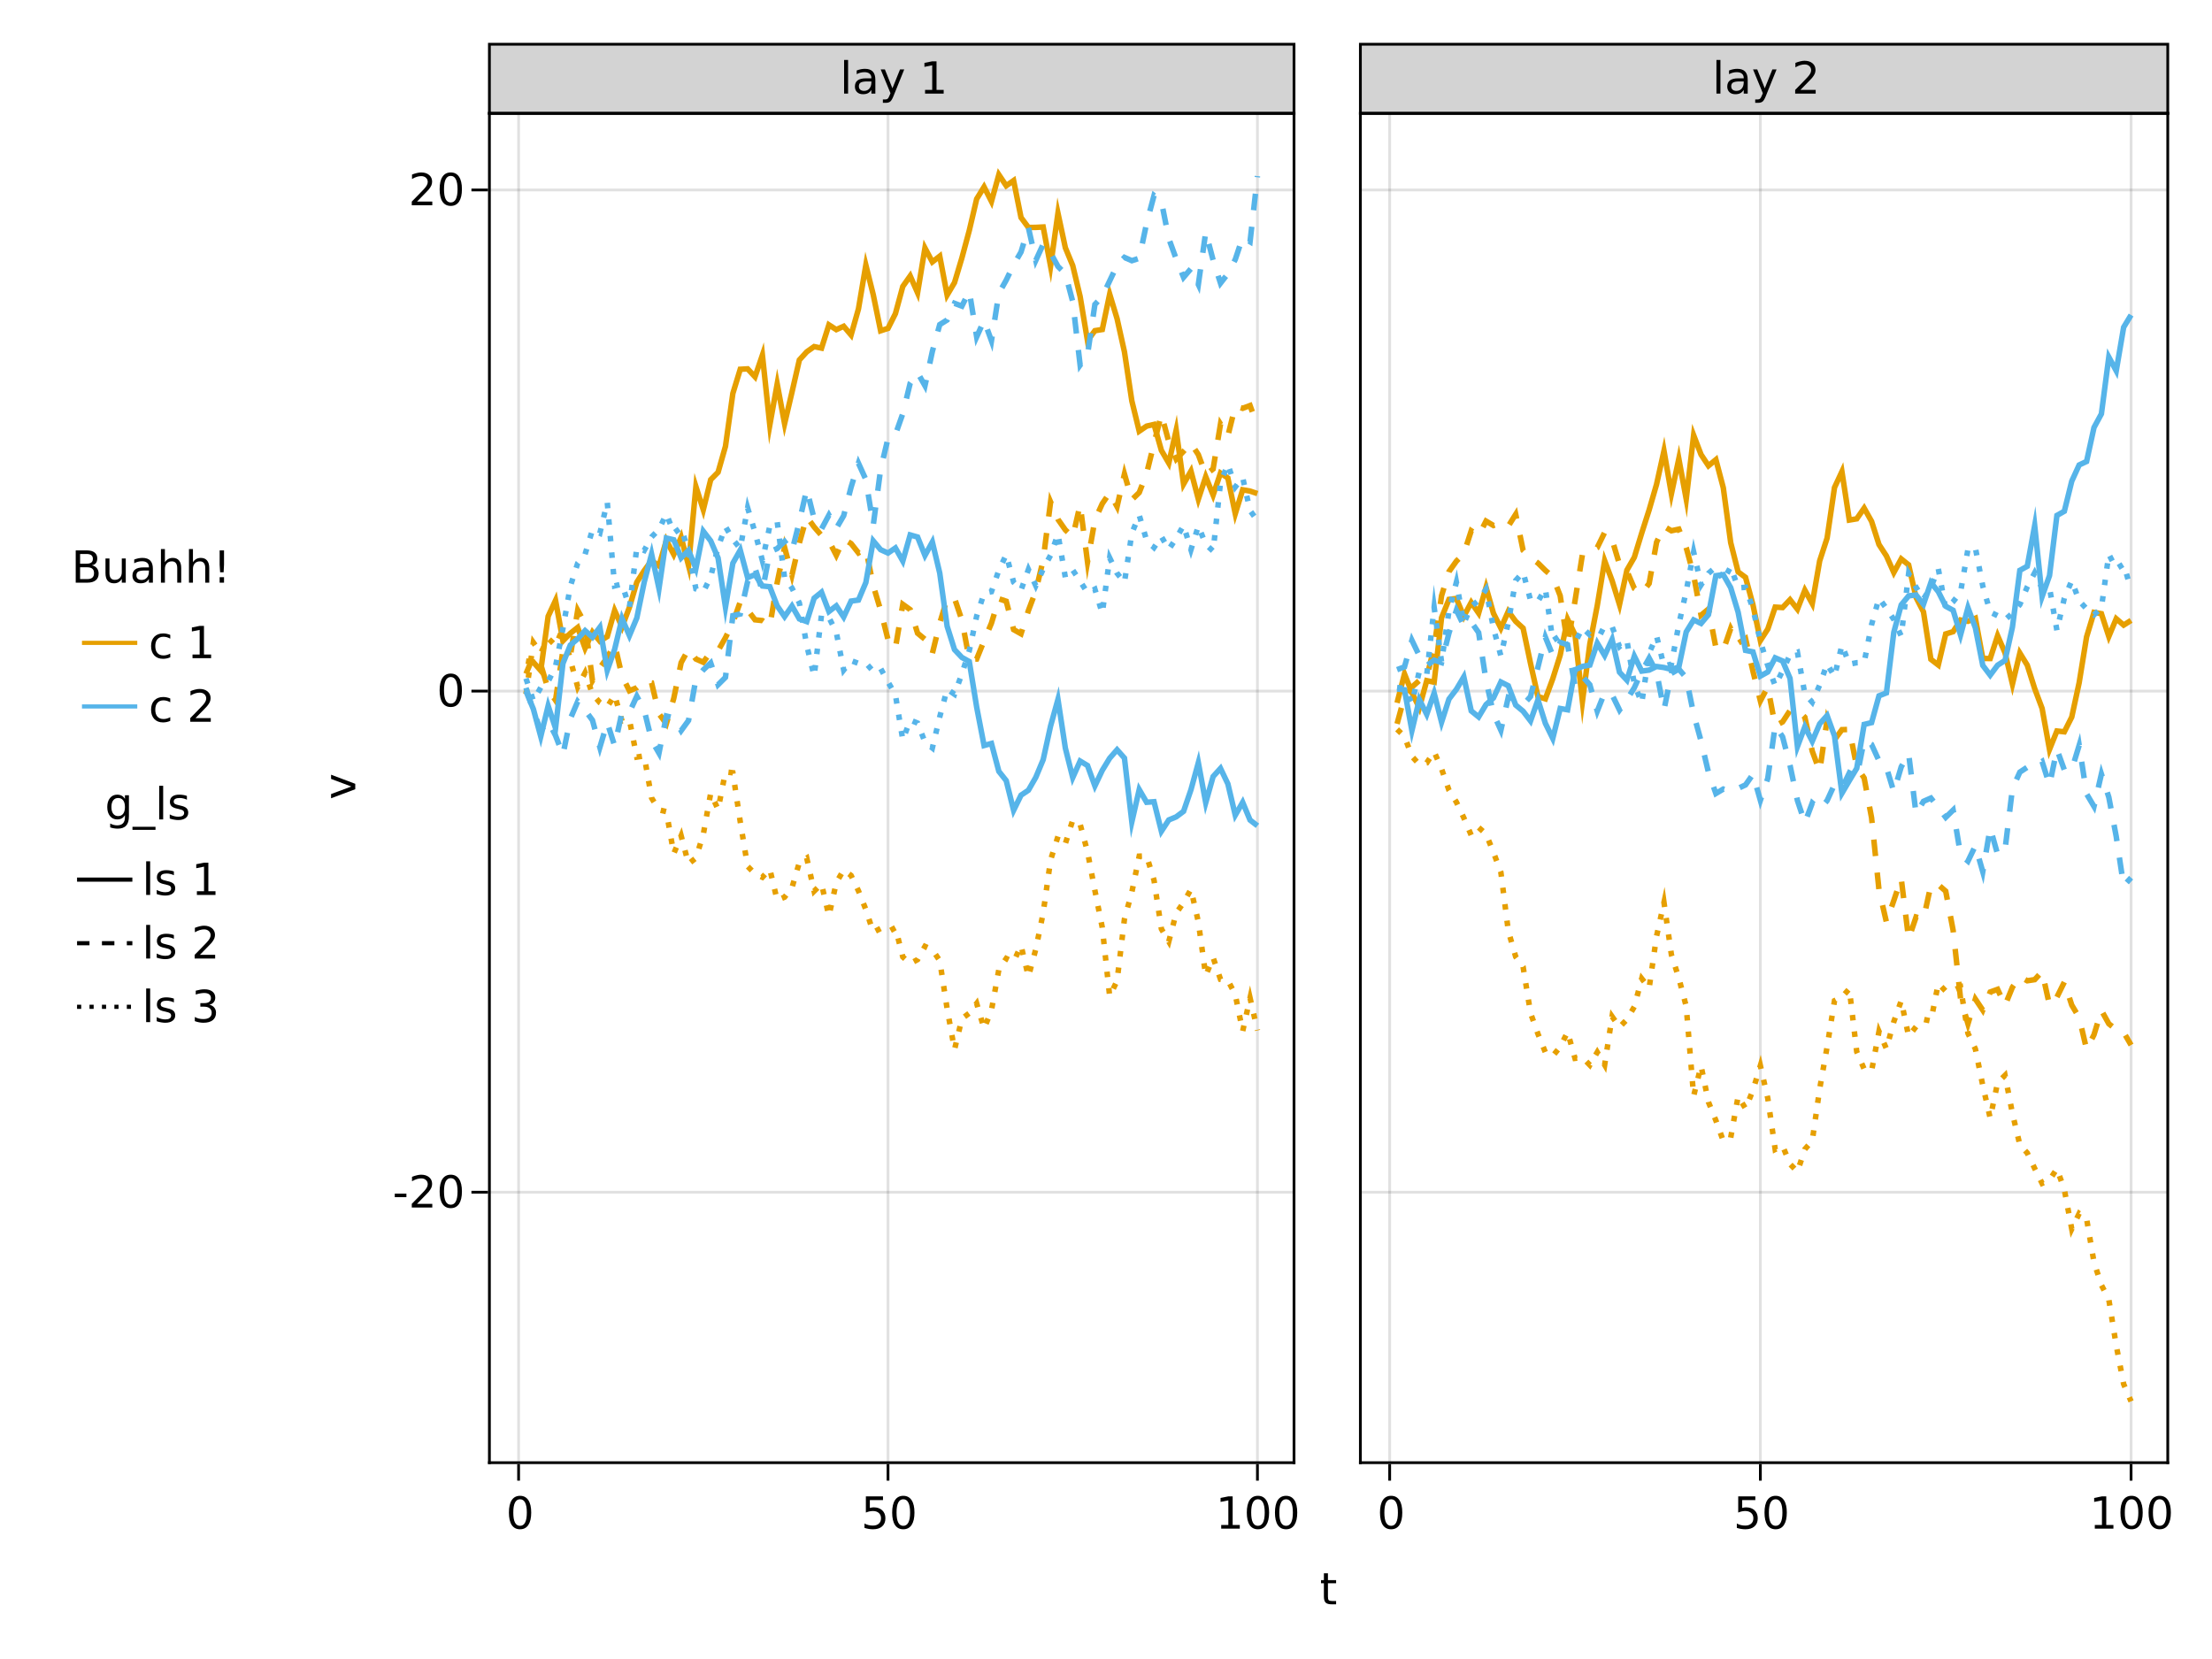 <?xml version="1.0" encoding="UTF-8"?>
<svg xmlns="http://www.w3.org/2000/svg" xmlns:xlink="http://www.w3.org/1999/xlink" width="600pt" height="450pt" viewBox="0 0 600 450" version="1.1">
<defs>
<g>
<symbol overflow="visible" id="glyph0-0">
<path style="stroke:none;" d="M 0.594 2.125 L 0.594 -8.469 L 6.594 -8.469 L 6.594 2.125 Z M 1.266 1.453 L 5.938 1.453 L 5.938 -7.781 L 1.266 -7.781 Z M 1.266 1.453 "/>
</symbol>
<symbol overflow="visible" id="glyph0-1">
<path style="stroke:none;" d="M 3.812 -7.969 C 3.207 -7.969 2.75 -7.664 2.438 -7.062 C 2.133 -6.469 1.984 -5.566 1.984 -4.359 C 1.984 -3.16 2.133 -2.258 2.438 -1.656 C 2.75 -1.062 3.207 -0.766 3.812 -0.766 C 4.426 -0.766 4.883 -1.062 5.188 -1.656 C 5.5 -2.258 5.656 -3.16 5.656 -4.359 C 5.656 -5.566 5.5 -6.469 5.188 -7.062 C 4.883 -7.664 4.426 -7.969 3.812 -7.969 Z M 3.812 -8.906 C 4.789 -8.906 5.539 -8.516 6.062 -7.734 C 6.582 -6.961 6.844 -5.836 6.844 -4.359 C 6.844 -2.891 6.582 -1.766 6.062 -0.984 C 5.539 -0.211 4.789 0.172 3.812 0.172 C 2.832 0.172 2.082 -0.211 1.562 -0.984 C 1.051 -1.766 0.797 -2.891 0.797 -4.359 C 0.797 -5.836 1.051 -6.961 1.562 -7.734 C 2.082 -8.516 2.832 -8.906 3.812 -8.906 Z M 3.812 -8.906 "/>
</symbol>
<symbol overflow="visible" id="glyph1-0">
<path style="stroke:none;" d="M 0.594 2.125 L 0.594 -8.469 L 6.594 -8.469 L 6.594 2.125 Z M 1.266 1.453 L 5.938 1.453 L 5.938 -7.781 L 1.266 -7.781 Z M 1.266 1.453 "/>
</symbol>
<symbol overflow="visible" id="glyph1-1">
<path style="stroke:none;" d="M 1.297 -8.75 L 5.938 -8.75 L 5.938 -7.75 L 2.375 -7.75 L 2.375 -5.609 C 2.551 -5.672 2.723 -5.711 2.891 -5.734 C 3.066 -5.766 3.238 -5.781 3.406 -5.781 C 4.383 -5.781 5.16 -5.508 5.734 -4.969 C 6.305 -4.438 6.594 -3.719 6.594 -2.812 C 6.594 -1.863 6.297 -1.129 5.703 -0.609 C 5.117 -0.086 4.297 0.172 3.234 0.172 C 2.859 0.172 2.477 0.141 2.094 0.078 C 1.719 0.016 1.328 -0.078 0.922 -0.203 L 0.922 -1.391 C 1.273 -1.203 1.641 -1.062 2.016 -0.969 C 2.391 -0.875 2.785 -0.828 3.203 -0.828 C 3.879 -0.828 4.414 -1.004 4.812 -1.359 C 5.207 -1.711 5.406 -2.195 5.406 -2.812 C 5.406 -3.414 5.207 -3.895 4.812 -4.25 C 4.414 -4.602 3.879 -4.781 3.203 -4.781 C 2.891 -4.781 2.57 -4.742 2.25 -4.672 C 1.938 -4.609 1.617 -4.504 1.297 -4.359 Z M 1.297 -8.75 "/>
</symbol>
<symbol overflow="visible" id="glyph1-2">
<path style="stroke:none;" d="M 3.812 -7.969 C 3.207 -7.969 2.75 -7.664 2.438 -7.062 C 2.133 -6.469 1.984 -5.566 1.984 -4.359 C 1.984 -3.16 2.133 -2.258 2.438 -1.656 C 2.75 -1.062 3.207 -0.766 3.812 -0.766 C 4.426 -0.766 4.883 -1.062 5.188 -1.656 C 5.5 -2.258 5.656 -3.16 5.656 -4.359 C 5.656 -5.566 5.5 -6.469 5.188 -7.062 C 4.883 -7.664 4.426 -7.969 3.812 -7.969 Z M 3.812 -8.906 C 4.789 -8.906 5.539 -8.516 6.062 -7.734 C 6.582 -6.961 6.844 -5.836 6.844 -4.359 C 6.844 -2.891 6.582 -1.766 6.062 -0.984 C 5.539 -0.211 4.789 0.172 3.812 0.172 C 2.832 0.172 2.082 -0.211 1.562 -0.984 C 1.051 -1.766 0.797 -2.891 0.797 -4.359 C 0.797 -5.836 1.051 -6.961 1.562 -7.734 C 2.082 -8.516 2.832 -8.906 3.812 -8.906 Z M 3.812 -8.906 "/>
</symbol>
<symbol overflow="visible" id="glyph1-3">
<path style="stroke:none;" d="M 1.484 -1 L 3.422 -1 L 3.422 -7.672 L 1.312 -7.25 L 1.312 -8.328 L 3.406 -8.75 L 4.594 -8.75 L 4.594 -1 L 6.531 -1 L 6.531 0 L 1.484 0 Z M 1.484 -1 "/>
</symbol>
<symbol overflow="visible" id="glyph1-4">
<path style="stroke:none;" d="M 1.016 -2.594 L 1.016 -6.562 L 2.094 -6.562 L 2.094 -2.625 C 2.094 -2.008 2.211 -1.547 2.453 -1.234 C 2.703 -0.922 3.066 -0.766 3.547 -0.766 C 4.129 -0.766 4.586 -0.945 4.922 -1.312 C 5.266 -1.688 5.438 -2.195 5.438 -2.844 L 5.438 -6.562 L 6.516 -6.562 L 6.516 0 L 5.438 0 L 5.438 -1.016 C 5.176 -0.609 4.875 -0.305 4.531 -0.109 C 4.188 0.078 3.785 0.172 3.328 0.172 C 2.566 0.172 1.988 -0.062 1.594 -0.531 C 1.207 -1 1.016 -1.688 1.016 -2.594 Z M 3.734 -6.719 Z M 3.734 -6.719 "/>
</symbol>
<symbol overflow="visible" id="glyph1-5">
<path style="stroke:none;" d="M 1.812 -1.484 L 3 -1.484 L 3 0 L 1.812 0 Z M 1.812 -8.75 L 3 -8.75 L 3 -4.906 L 2.891 -2.812 L 1.938 -2.812 L 1.812 -4.906 Z M 1.812 -8.75 "/>
</symbol>
<symbol overflow="visible" id="glyph1-6">
<path style="stroke:none;" d="M 5.859 -6.312 L 5.859 -5.297 C 5.547 -5.473 5.238 -5.602 4.938 -5.688 C 4.633 -5.77 4.328 -5.812 4.016 -5.812 C 3.305 -5.812 2.758 -5.586 2.375 -5.141 C 1.988 -4.703 1.797 -4.082 1.797 -3.281 C 1.797 -2.477 1.988 -1.852 2.375 -1.406 C 2.758 -0.969 3.305 -0.75 4.016 -0.75 C 4.328 -0.75 4.633 -0.789 4.938 -0.875 C 5.238 -0.957 5.547 -1.082 5.859 -1.25 L 5.859 -0.25 C 5.555 -0.113 5.242 -0.008 4.922 0.062 C 4.598 0.133 4.254 0.172 3.891 0.172 C 2.898 0.172 2.113 -0.133 1.531 -0.75 C 0.945 -1.375 0.656 -2.219 0.656 -3.281 C 0.656 -4.344 0.945 -5.18 1.531 -5.797 C 2.125 -6.41 2.938 -6.719 3.969 -6.719 C 4.289 -6.719 4.609 -6.68 4.922 -6.609 C 5.242 -6.547 5.555 -6.445 5.859 -6.312 Z M 5.859 -6.312 "/>
</symbol>
<symbol overflow="visible" id="glyph1-7">
<path style="stroke:none;" d=""/>
</symbol>
<symbol overflow="visible" id="glyph1-8">
<path style="stroke:none;" d="M 1.125 -9.125 L 2.203 -9.125 L 2.203 0 L 1.125 0 Z M 1.125 -9.125 "/>
</symbol>
<symbol overflow="visible" id="glyph1-9">
<path style="stroke:none;" d="M 5.312 -6.375 L 5.312 -5.344 C 5.008 -5.5 4.691 -5.613 4.359 -5.688 C 4.035 -5.77 3.695 -5.812 3.344 -5.812 C 2.812 -5.812 2.41 -5.727 2.141 -5.562 C 1.867 -5.406 1.734 -5.16 1.734 -4.828 C 1.734 -4.578 1.828 -4.379 2.016 -4.234 C 2.211 -4.098 2.602 -3.969 3.188 -3.844 L 3.547 -3.75 C 4.316 -3.594 4.863 -3.363 5.188 -3.062 C 5.508 -2.758 5.672 -2.344 5.672 -1.812 C 5.672 -1.195 5.426 -0.711 4.938 -0.359 C 4.457 -0.004 3.797 0.172 2.953 0.172 C 2.598 0.172 2.227 0.133 1.844 0.062 C 1.469 0 1.07 -0.098 0.656 -0.234 L 0.656 -1.359 C 1.051 -1.148 1.441 -0.992 1.828 -0.891 C 2.211 -0.785 2.598 -0.734 2.984 -0.734 C 3.484 -0.734 3.867 -0.816 4.141 -0.984 C 4.422 -1.16 4.562 -1.41 4.562 -1.734 C 4.562 -2.023 4.461 -2.25 4.266 -2.406 C 4.066 -2.562 3.633 -2.711 2.969 -2.859 L 2.594 -2.938 C 1.926 -3.082 1.441 -3.301 1.141 -3.594 C 0.848 -3.883 0.703 -4.281 0.703 -4.781 C 0.703 -5.406 0.922 -5.883 1.359 -6.219 C 1.797 -6.551 2.414 -6.719 3.219 -6.719 C 3.613 -6.719 3.988 -6.688 4.344 -6.625 C 4.695 -6.57 5.02 -6.488 5.312 -6.375 Z M 5.312 -6.375 "/>
</symbol>
<symbol overflow="visible" id="glyph1-10">
<path style="stroke:none;" d="M 2.297 -1 L 6.438 -1 L 6.438 0 L 0.875 0 L 0.875 -1 C 1.32 -1.457 1.93 -2.078 2.703 -2.859 C 3.484 -3.648 3.973 -4.16 4.172 -4.391 C 4.555 -4.805 4.82 -5.16 4.969 -5.453 C 5.125 -5.754 5.203 -6.047 5.203 -6.328 C 5.203 -6.797 5.035 -7.176 4.703 -7.469 C 4.379 -7.758 3.957 -7.906 3.438 -7.906 C 3.062 -7.906 2.664 -7.844 2.25 -7.719 C 1.844 -7.594 1.406 -7.395 0.938 -7.125 L 0.938 -8.328 C 1.414 -8.516 1.859 -8.656 2.266 -8.75 C 2.68 -8.852 3.062 -8.906 3.406 -8.906 C 4.312 -8.906 5.035 -8.676 5.578 -8.219 C 6.117 -7.77 6.391 -7.164 6.391 -6.406 C 6.391 -6.051 6.32 -5.711 6.188 -5.391 C 6.051 -5.066 5.805 -4.688 5.453 -4.25 C 5.348 -4.133 5.035 -3.805 4.516 -3.266 C 3.992 -2.723 3.254 -1.969 2.297 -1 Z M 2.297 -1 "/>
</symbol>
<symbol overflow="visible" id="glyph1-11">
<path style="stroke:none;" d="M 4.875 -4.719 C 5.438 -4.594 5.875 -4.336 6.188 -3.953 C 6.508 -3.578 6.672 -3.109 6.672 -2.547 C 6.672 -1.68 6.375 -1.008 5.781 -0.531 C 5.188 -0.062 4.344 0.172 3.25 0.172 C 2.883 0.172 2.504 0.133 2.109 0.062 C 1.723 -0.008 1.328 -0.117 0.922 -0.266 L 0.922 -1.406 C 1.242 -1.219 1.598 -1.07 1.984 -0.969 C 2.379 -0.875 2.789 -0.828 3.219 -0.828 C 3.957 -0.828 4.52 -0.973 4.906 -1.266 C 5.301 -1.555 5.5 -1.984 5.5 -2.547 C 5.5 -3.055 5.316 -3.457 4.953 -3.75 C 4.586 -4.039 4.086 -4.188 3.453 -4.188 L 2.422 -4.188 L 2.422 -5.156 L 3.5 -5.156 C 4.07 -5.156 4.516 -5.27 4.828 -5.5 C 5.141 -5.738 5.297 -6.078 5.297 -6.516 C 5.297 -6.961 5.133 -7.305 4.812 -7.547 C 4.5 -7.785 4.047 -7.906 3.453 -7.906 C 3.117 -7.906 2.766 -7.867 2.391 -7.797 C 2.023 -7.734 1.617 -7.629 1.172 -7.484 L 1.172 -8.531 C 1.629 -8.656 2.051 -8.75 2.438 -8.812 C 2.832 -8.875 3.203 -8.906 3.547 -8.906 C 4.453 -8.906 5.164 -8.703 5.688 -8.297 C 6.207 -7.891 6.469 -7.336 6.469 -6.641 C 6.469 -6.148 6.328 -5.738 6.047 -5.406 C 5.773 -5.07 5.383 -4.844 4.875 -4.719 Z M 4.875 -4.719 "/>
</symbol>
<symbol overflow="visible" id="glyph2-0">
<path style="stroke:none;" d="M 0.594 2.125 L 0.594 -8.469 L 6.594 -8.469 L 6.594 2.125 Z M 1.266 1.453 L 5.938 1.453 L 5.938 -7.781 L 1.266 -7.781 Z M 1.266 1.453 "/>
</symbol>
<symbol overflow="visible" id="glyph2-1">
<path style="stroke:none;" d="M 1.484 -1 L 3.422 -1 L 3.422 -7.672 L 1.312 -7.25 L 1.312 -8.328 L 3.406 -8.75 L 4.594 -8.75 L 4.594 -1 L 6.531 -1 L 6.531 0 L 1.484 0 Z M 1.484 -1 "/>
</symbol>
<symbol overflow="visible" id="glyph2-2">
<path style="stroke:none;" d="M 3.812 -7.969 C 3.207 -7.969 2.75 -7.664 2.438 -7.062 C 2.133 -6.469 1.984 -5.566 1.984 -4.359 C 1.984 -3.16 2.133 -2.258 2.438 -1.656 C 2.75 -1.062 3.207 -0.766 3.812 -0.766 C 4.426 -0.766 4.883 -1.062 5.188 -1.656 C 5.5 -2.258 5.656 -3.16 5.656 -4.359 C 5.656 -5.566 5.5 -6.469 5.188 -7.062 C 4.883 -7.664 4.426 -7.969 3.812 -7.969 Z M 3.812 -8.906 C 4.789 -8.906 5.539 -8.516 6.062 -7.734 C 6.582 -6.961 6.844 -5.836 6.844 -4.359 C 6.844 -2.891 6.582 -1.766 6.062 -0.984 C 5.539 -0.211 4.789 0.172 3.812 0.172 C 2.832 0.172 2.082 -0.211 1.562 -0.984 C 1.051 -1.766 0.797 -2.891 0.797 -4.359 C 0.797 -5.836 1.051 -6.961 1.562 -7.734 C 2.082 -8.516 2.832 -8.906 3.812 -8.906 Z M 3.812 -8.906 "/>
</symbol>
<symbol overflow="visible" id="glyph3-0">
<path style="stroke:none;" d="M 0.594 2.125 L 0.594 -8.469 L 6.594 -8.469 L 6.594 2.125 Z M 1.266 1.453 L 5.938 1.453 L 5.938 -7.781 L 1.266 -7.781 Z M 1.266 1.453 "/>
</symbol>
<symbol overflow="visible" id="glyph3-1">
<path style="stroke:none;" d="M 3.812 -7.969 C 3.207 -7.969 2.75 -7.664 2.438 -7.062 C 2.133 -6.469 1.984 -5.566 1.984 -4.359 C 1.984 -3.16 2.133 -2.258 2.438 -1.656 C 2.75 -1.062 3.207 -0.766 3.812 -0.766 C 4.426 -0.766 4.883 -1.062 5.188 -1.656 C 5.5 -2.258 5.656 -3.16 5.656 -4.359 C 5.656 -5.566 5.5 -6.469 5.188 -7.062 C 4.883 -7.664 4.426 -7.969 3.812 -7.969 Z M 3.812 -8.906 C 4.789 -8.906 5.539 -8.516 6.062 -7.734 C 6.582 -6.961 6.844 -5.836 6.844 -4.359 C 6.844 -2.891 6.582 -1.766 6.062 -0.984 C 5.539 -0.211 4.789 0.172 3.812 0.172 C 2.832 0.172 2.082 -0.211 1.562 -0.984 C 1.051 -1.766 0.797 -2.891 0.797 -4.359 C 0.797 -5.836 1.051 -6.961 1.562 -7.734 C 2.082 -8.516 2.832 -8.906 3.812 -8.906 Z M 3.812 -8.906 "/>
</symbol>
<symbol overflow="visible" id="glyph3-2">
<path style="stroke:none;" d="M 2.203 -8.422 L 2.203 -6.562 L 4.422 -6.562 L 4.422 -5.719 L 2.203 -5.719 L 2.203 -2.156 C 2.203 -1.625 2.273 -1.281 2.422 -1.125 C 2.566 -0.977 2.863 -0.906 3.312 -0.906 L 4.422 -0.906 L 4.422 0 L 3.312 0 C 2.477 0 1.898 -0.156 1.578 -0.469 C 1.266 -0.781 1.109 -1.344 1.109 -2.156 L 1.109 -5.719 L 0.328 -5.719 L 0.328 -6.562 L 1.109 -6.562 L 1.109 -8.422 Z M 2.203 -8.422 "/>
</symbol>
<symbol overflow="visible" id="glyph4-0">
<path style="stroke:none;" d="M 0.594 2.125 L 0.594 -8.469 L 6.594 -8.469 L 6.594 2.125 Z M 1.266 1.453 L 5.938 1.453 L 5.938 -7.781 L 1.266 -7.781 Z M 1.266 1.453 "/>
</symbol>
<symbol overflow="visible" id="glyph4-1">
<path style="stroke:none;" d="M 0.594 -3.766 L 3.75 -3.766 L 3.75 -2.812 L 0.594 -2.812 Z M 0.594 -3.766 "/>
</symbol>
<symbol overflow="visible" id="glyph5-0">
<path style="stroke:none;" d="M 0.594 2.125 L 0.594 -8.469 L 6.594 -8.469 L 6.594 2.125 Z M 1.266 1.453 L 5.938 1.453 L 5.938 -7.781 L 1.266 -7.781 Z M 1.266 1.453 "/>
</symbol>
<symbol overflow="visible" id="glyph5-1">
<path style="stroke:none;" d="M 2.297 -1 L 6.438 -1 L 6.438 0 L 0.875 0 L 0.875 -1 C 1.32 -1.457 1.93 -2.078 2.703 -2.859 C 3.484 -3.648 3.973 -4.16 4.172 -4.391 C 4.555 -4.805 4.82 -5.16 4.969 -5.453 C 5.125 -5.754 5.203 -6.047 5.203 -6.328 C 5.203 -6.797 5.035 -7.176 4.703 -7.469 C 4.379 -7.758 3.957 -7.906 3.438 -7.906 C 3.062 -7.906 2.664 -7.844 2.25 -7.719 C 1.844 -7.594 1.406 -7.395 0.938 -7.125 L 0.938 -8.328 C 1.414 -8.516 1.859 -8.656 2.266 -8.75 C 2.68 -8.852 3.062 -8.906 3.406 -8.906 C 4.312 -8.906 5.035 -8.676 5.578 -8.219 C 6.117 -7.77 6.391 -7.164 6.391 -6.406 C 6.391 -6.051 6.32 -5.711 6.188 -5.391 C 6.051 -5.066 5.805 -4.688 5.453 -4.25 C 5.348 -4.133 5.035 -3.805 4.516 -3.266 C 3.992 -2.723 3.254 -1.969 2.297 -1 Z M 2.297 -1 "/>
</symbol>
<symbol overflow="visible" id="glyph6-0">
<path style="stroke:none;" d="M 0.594 2.125 L 0.594 -8.469 L 6.594 -8.469 L 6.594 2.125 Z M 1.266 1.453 L 5.938 1.453 L 5.938 -7.781 L 1.266 -7.781 Z M 1.266 1.453 "/>
</symbol>
<symbol overflow="visible" id="glyph6-1">
<path style="stroke:none;" d="M 3.812 -7.969 C 3.207 -7.969 2.75 -7.664 2.438 -7.062 C 2.133 -6.469 1.984 -5.566 1.984 -4.359 C 1.984 -3.16 2.133 -2.258 2.438 -1.656 C 2.75 -1.062 3.207 -0.766 3.812 -0.766 C 4.426 -0.766 4.883 -1.062 5.188 -1.656 C 5.5 -2.258 5.656 -3.16 5.656 -4.359 C 5.656 -5.566 5.5 -6.469 5.188 -7.062 C 4.883 -7.664 4.426 -7.969 3.812 -7.969 Z M 3.812 -8.906 C 4.789 -8.906 5.539 -8.516 6.062 -7.734 C 6.582 -6.961 6.844 -5.836 6.844 -4.359 C 6.844 -2.891 6.582 -1.766 6.062 -0.984 C 5.539 -0.211 4.789 0.172 3.812 0.172 C 2.832 0.172 2.082 -0.211 1.562 -0.984 C 1.051 -1.766 0.797 -2.891 0.797 -4.359 C 0.797 -5.836 1.051 -6.961 1.562 -7.734 C 2.082 -8.516 2.832 -8.906 3.812 -8.906 Z M 3.812 -8.906 "/>
</symbol>
<symbol overflow="visible" id="glyph7-0">
<path style="stroke:none;" d="M 0.594 2.125 L 0.594 -8.469 L 6.594 -8.469 L 6.594 2.125 Z M 1.266 1.453 L 5.938 1.453 L 5.938 -7.781 L 1.266 -7.781 Z M 1.266 1.453 "/>
</symbol>
<symbol overflow="visible" id="glyph7-1">
<path style="stroke:none;" d="M 2.297 -1 L 6.438 -1 L 6.438 0 L 0.875 0 L 0.875 -1 C 1.32 -1.457 1.93 -2.078 2.703 -2.859 C 3.484 -3.648 3.973 -4.16 4.172 -4.391 C 4.555 -4.805 4.82 -5.16 4.969 -5.453 C 5.125 -5.754 5.203 -6.047 5.203 -6.328 C 5.203 -6.797 5.035 -7.176 4.703 -7.469 C 4.379 -7.758 3.957 -7.906 3.438 -7.906 C 3.062 -7.906 2.664 -7.844 2.25 -7.719 C 1.844 -7.594 1.406 -7.395 0.938 -7.125 L 0.938 -8.328 C 1.414 -8.516 1.859 -8.656 2.266 -8.75 C 2.68 -8.852 3.062 -8.906 3.406 -8.906 C 4.312 -8.906 5.035 -8.676 5.578 -8.219 C 6.117 -7.77 6.391 -7.164 6.391 -6.406 C 6.391 -6.051 6.32 -5.711 6.188 -5.391 C 6.051 -5.066 5.805 -4.688 5.453 -4.25 C 5.348 -4.133 5.035 -3.805 4.516 -3.266 C 3.992 -2.723 3.254 -1.969 2.297 -1 Z M 2.297 -1 "/>
</symbol>
<symbol overflow="visible" id="glyph8-0">
<path style="stroke:none;" d="M 0.594 2.125 L 0.594 -8.469 L 6.594 -8.469 L 6.594 2.125 Z M 1.266 1.453 L 5.938 1.453 L 5.938 -7.781 L 1.266 -7.781 Z M 1.266 1.453 "/>
</symbol>
<symbol overflow="visible" id="glyph8-1">
<path style="stroke:none;" d="M 3.812 -7.969 C 3.207 -7.969 2.75 -7.664 2.438 -7.062 C 2.133 -6.469 1.984 -5.566 1.984 -4.359 C 1.984 -3.16 2.133 -2.258 2.438 -1.656 C 2.75 -1.062 3.207 -0.766 3.812 -0.766 C 4.426 -0.766 4.883 -1.062 5.188 -1.656 C 5.5 -2.258 5.656 -3.16 5.656 -4.359 C 5.656 -5.566 5.5 -6.469 5.188 -7.062 C 4.883 -7.664 4.426 -7.969 3.812 -7.969 Z M 3.812 -8.906 C 4.789 -8.906 5.539 -8.516 6.062 -7.734 C 6.582 -6.961 6.844 -5.836 6.844 -4.359 C 6.844 -2.891 6.582 -1.766 6.062 -0.984 C 5.539 -0.211 4.789 0.172 3.812 0.172 C 2.832 0.172 2.082 -0.211 1.562 -0.984 C 1.051 -1.766 0.797 -2.891 0.797 -4.359 C 0.797 -5.836 1.051 -6.961 1.562 -7.734 C 2.082 -8.516 2.832 -8.906 3.812 -8.906 Z M 3.812 -8.906 "/>
</symbol>
<symbol overflow="visible" id="glyph9-0">
<path style="stroke:none;" d="M 0.594 2.125 L 0.594 -8.469 L 6.594 -8.469 L 6.594 2.125 Z M 1.266 1.453 L 5.938 1.453 L 5.938 -7.781 L 1.266 -7.781 Z M 1.266 1.453 "/>
</symbol>
<symbol overflow="visible" id="glyph9-1">
<path style="stroke:none;" d="M 3.812 -7.969 C 3.207 -7.969 2.75 -7.664 2.438 -7.062 C 2.133 -6.469 1.984 -5.566 1.984 -4.359 C 1.984 -3.16 2.133 -2.258 2.438 -1.656 C 2.75 -1.062 3.207 -0.766 3.812 -0.766 C 4.426 -0.766 4.883 -1.062 5.188 -1.656 C 5.5 -2.258 5.656 -3.16 5.656 -4.359 C 5.656 -5.566 5.5 -6.469 5.188 -7.062 C 4.883 -7.664 4.426 -7.969 3.812 -7.969 Z M 3.812 -8.906 C 4.789 -8.906 5.539 -8.516 6.062 -7.734 C 6.582 -6.961 6.844 -5.836 6.844 -4.359 C 6.844 -2.891 6.582 -1.766 6.062 -0.984 C 5.539 -0.211 4.789 0.172 3.812 0.172 C 2.832 0.172 2.082 -0.211 1.562 -0.984 C 1.051 -1.766 0.797 -2.891 0.797 -4.359 C 0.797 -5.836 1.051 -6.961 1.562 -7.734 C 2.082 -8.516 2.832 -8.906 3.812 -8.906 Z M 3.812 -8.906 "/>
</symbol>
<symbol overflow="visible" id="glyph10-0">
<path style="stroke:none;" d="M 0.594 2.125 L 0.594 -8.469 L 6.594 -8.469 L 6.594 2.125 Z M 1.266 1.453 L 5.938 1.453 L 5.938 -7.781 L 1.266 -7.781 Z M 1.266 1.453 "/>
</symbol>
<symbol overflow="visible" id="glyph10-1">
<path style="stroke:none;" d="M 1.297 -8.75 L 5.938 -8.75 L 5.938 -7.75 L 2.375 -7.75 L 2.375 -5.609 C 2.551 -5.672 2.723 -5.711 2.891 -5.734 C 3.066 -5.766 3.238 -5.781 3.406 -5.781 C 4.383 -5.781 5.16 -5.508 5.734 -4.969 C 6.305 -4.438 6.594 -3.719 6.594 -2.812 C 6.594 -1.863 6.297 -1.129 5.703 -0.609 C 5.117 -0.086 4.297 0.172 3.234 0.172 C 2.859 0.172 2.477 0.141 2.094 0.078 C 1.719 0.016 1.328 -0.078 0.922 -0.203 L 0.922 -1.391 C 1.273 -1.203 1.641 -1.062 2.016 -0.969 C 2.391 -0.875 2.785 -0.828 3.203 -0.828 C 3.879 -0.828 4.414 -1.004 4.812 -1.359 C 5.207 -1.711 5.406 -2.195 5.406 -2.812 C 5.406 -3.414 5.207 -3.895 4.812 -4.25 C 4.414 -4.602 3.879 -4.781 3.203 -4.781 C 2.891 -4.781 2.57 -4.742 2.25 -4.672 C 1.938 -4.609 1.617 -4.504 1.297 -4.359 Z M 1.297 -8.75 "/>
</symbol>
<symbol overflow="visible" id="glyph11-0">
<path style="stroke:none;" d="M 0.594 2.125 L 0.594 -8.469 L 6.594 -8.469 L 6.594 2.125 Z M 1.266 1.453 L 5.938 1.453 L 5.938 -7.781 L 1.266 -7.781 Z M 1.266 1.453 "/>
</symbol>
<symbol overflow="visible" id="glyph11-1">
<path style="stroke:none;" d="M 1.125 -9.125 L 2.203 -9.125 L 2.203 0 L 1.125 0 Z M 1.125 -9.125 "/>
</symbol>
<symbol overflow="visible" id="glyph11-2">
<path style="stroke:none;" d="M 4.109 -3.297 C 3.242 -3.297 2.641 -3.195 2.297 -3 C 1.961 -2.801 1.797 -2.461 1.797 -1.984 C 1.797 -1.598 1.922 -1.289 2.172 -1.062 C 2.43 -0.844 2.773 -0.734 3.203 -0.734 C 3.805 -0.734 4.285 -0.941 4.641 -1.359 C 5.004 -1.785 5.188 -2.352 5.188 -3.062 L 5.188 -3.297 Z M 6.266 -3.75 L 6.266 0 L 5.188 0 L 5.188 -1 C 4.938 -0.602 4.629 -0.305 4.266 -0.109 C 3.898 0.078 3.453 0.172 2.922 0.172 C 2.242 0.172 1.707 -0.016 1.312 -0.391 C 0.914 -0.773 0.719 -1.281 0.719 -1.906 C 0.719 -2.645 0.961 -3.203 1.453 -3.578 C 1.953 -3.953 2.691 -4.141 3.672 -4.141 L 5.188 -4.141 L 5.188 -4.25 C 5.188 -4.75 5.02 -5.133 4.688 -5.406 C 4.363 -5.676 3.91 -5.812 3.328 -5.812 C 2.953 -5.812 2.582 -5.766 2.219 -5.672 C 1.863 -5.578 1.523 -5.441 1.203 -5.266 L 1.203 -6.266 C 1.598 -6.422 1.977 -6.535 2.344 -6.609 C 2.719 -6.68 3.082 -6.719 3.438 -6.719 C 4.383 -6.719 5.094 -6.473 5.562 -5.984 C 6.031 -5.492 6.266 -4.75 6.266 -3.75 Z M 6.266 -3.75 "/>
</symbol>
<symbol overflow="visible" id="glyph12-0">
<path style="stroke:none;" d="M 0.594 2.125 L 0.594 -8.469 L 6.594 -8.469 L 6.594 2.125 Z M 1.266 1.453 L 5.938 1.453 L 5.938 -7.781 L 1.266 -7.781 Z M 1.266 1.453 "/>
</symbol>
<symbol overflow="visible" id="glyph12-1">
<path style="stroke:none;" d="M 3.859 0.609 C 3.555 1.391 3.258 1.898 2.969 2.141 C 2.676 2.379 2.289 2.5 1.812 2.5 L 0.953 2.5 L 0.953 1.594 L 1.578 1.594 C 1.879 1.594 2.109 1.52 2.266 1.375 C 2.43 1.238 2.613 0.91 2.812 0.391 L 3.016 -0.109 L 0.359 -6.562 L 1.5 -6.562 L 3.547 -1.438 L 5.609 -6.562 L 6.75 -6.562 Z M 3.859 0.609 "/>
</symbol>
<symbol overflow="visible" id="glyph12-2">
<path style="stroke:none;" d=""/>
</symbol>
<symbol overflow="visible" id="glyph12-3">
<path style="stroke:none;" d="M 1.484 -1 L 3.422 -1 L 3.422 -7.672 L 1.312 -7.25 L 1.312 -8.328 L 3.406 -8.75 L 4.594 -8.75 L 4.594 -1 L 6.531 -1 L 6.531 0 L 1.484 0 Z M 1.484 -1 "/>
</symbol>
<symbol overflow="visible" id="glyph12-4">
<path style="stroke:none;" d="M 1.125 -9.125 L 2.203 -9.125 L 2.203 0 L 1.125 0 Z M 1.125 -9.125 "/>
</symbol>
<symbol overflow="visible" id="glyph12-5">
<path style="stroke:none;" d="M 4.109 -3.297 C 3.242 -3.297 2.641 -3.195 2.297 -3 C 1.961 -2.801 1.797 -2.461 1.797 -1.984 C 1.797 -1.598 1.922 -1.289 2.172 -1.062 C 2.43 -0.844 2.773 -0.734 3.203 -0.734 C 3.805 -0.734 4.285 -0.941 4.641 -1.359 C 5.004 -1.785 5.188 -2.352 5.188 -3.062 L 5.188 -3.297 Z M 6.266 -3.75 L 6.266 0 L 5.188 0 L 5.188 -1 C 4.938 -0.602 4.629 -0.305 4.266 -0.109 C 3.898 0.078 3.453 0.172 2.922 0.172 C 2.242 0.172 1.707 -0.016 1.312 -0.391 C 0.914 -0.773 0.719 -1.281 0.719 -1.906 C 0.719 -2.645 0.961 -3.203 1.453 -3.578 C 1.953 -3.953 2.691 -4.141 3.672 -4.141 L 5.188 -4.141 L 5.188 -4.25 C 5.188 -4.75 5.02 -5.133 4.688 -5.406 C 4.363 -5.676 3.91 -5.812 3.328 -5.812 C 2.953 -5.812 2.582 -5.766 2.219 -5.672 C 1.863 -5.578 1.523 -5.441 1.203 -5.266 L 1.203 -6.266 C 1.598 -6.422 1.977 -6.535 2.344 -6.609 C 2.719 -6.68 3.082 -6.719 3.438 -6.719 C 4.383 -6.719 5.094 -6.473 5.562 -5.984 C 6.031 -5.492 6.266 -4.75 6.266 -3.75 Z M 6.266 -3.75 "/>
</symbol>
<symbol overflow="visible" id="glyph12-6">
<path style="stroke:none;" d="M 2.297 -1 L 6.438 -1 L 6.438 0 L 0.875 0 L 0.875 -1 C 1.32 -1.457 1.93 -2.078 2.703 -2.859 C 3.484 -3.648 3.973 -4.16 4.172 -4.391 C 4.555 -4.805 4.82 -5.16 4.969 -5.453 C 5.125 -5.754 5.203 -6.047 5.203 -6.328 C 5.203 -6.797 5.035 -7.176 4.703 -7.469 C 4.379 -7.758 3.957 -7.906 3.438 -7.906 C 3.062 -7.906 2.664 -7.844 2.25 -7.719 C 1.844 -7.594 1.406 -7.395 0.938 -7.125 L 0.938 -8.328 C 1.414 -8.516 1.859 -8.656 2.266 -8.75 C 2.68 -8.852 3.062 -8.906 3.406 -8.906 C 4.312 -8.906 5.035 -8.676 5.578 -8.219 C 6.117 -7.77 6.391 -7.164 6.391 -6.406 C 6.391 -6.051 6.32 -5.711 6.188 -5.391 C 6.051 -5.066 5.805 -4.688 5.453 -4.25 C 5.348 -4.133 5.035 -3.805 4.516 -3.266 C 3.992 -2.723 3.254 -1.969 2.297 -1 Z M 2.297 -1 "/>
</symbol>
<symbol overflow="visible" id="glyph12-7">
<path style="stroke:none;" d="M 5.312 -6.375 L 5.312 -5.344 C 5.008 -5.5 4.691 -5.613 4.359 -5.688 C 4.035 -5.77 3.695 -5.812 3.344 -5.812 C 2.812 -5.812 2.41 -5.727 2.141 -5.562 C 1.867 -5.406 1.734 -5.16 1.734 -4.828 C 1.734 -4.578 1.828 -4.379 2.016 -4.234 C 2.211 -4.098 2.602 -3.969 3.188 -3.844 L 3.547 -3.75 C 4.316 -3.594 4.863 -3.363 5.188 -3.062 C 5.508 -2.758 5.672 -2.344 5.672 -1.812 C 5.672 -1.195 5.426 -0.711 4.938 -0.359 C 4.457 -0.004 3.797 0.172 2.953 0.172 C 2.598 0.172 2.227 0.133 1.844 0.062 C 1.469 0 1.07 -0.098 0.656 -0.234 L 0.656 -1.359 C 1.051 -1.148 1.441 -0.992 1.828 -0.891 C 2.211 -0.785 2.598 -0.734 2.984 -0.734 C 3.484 -0.734 3.867 -0.816 4.141 -0.984 C 4.422 -1.16 4.562 -1.41 4.562 -1.734 C 4.562 -2.023 4.461 -2.25 4.266 -2.406 C 4.066 -2.562 3.633 -2.711 2.969 -2.859 L 2.594 -2.938 C 1.926 -3.082 1.441 -3.301 1.141 -3.594 C 0.848 -3.883 0.703 -4.281 0.703 -4.781 C 0.703 -5.406 0.922 -5.883 1.359 -6.219 C 1.797 -6.551 2.414 -6.719 3.219 -6.719 C 3.613 -6.719 3.988 -6.688 4.344 -6.625 C 4.695 -6.57 5.02 -6.488 5.312 -6.375 Z M 5.312 -6.375 "/>
</symbol>
<symbol overflow="visible" id="glyph13-0">
<path style="stroke:none;" d="M 0.594 2.125 L 0.594 -8.469 L 6.594 -8.469 L 6.594 2.125 Z M 1.266 1.453 L 5.938 1.453 L 5.938 -7.781 L 1.266 -7.781 Z M 1.266 1.453 "/>
</symbol>
<symbol overflow="visible" id="glyph13-1">
<path style="stroke:none;" d="M 3.859 0.609 C 3.555 1.391 3.258 1.898 2.969 2.141 C 2.676 2.379 2.289 2.5 1.812 2.5 L 0.953 2.5 L 0.953 1.594 L 1.578 1.594 C 1.879 1.594 2.109 1.52 2.266 1.375 C 2.43 1.238 2.613 0.91 2.812 0.391 L 3.016 -0.109 L 0.359 -6.562 L 1.5 -6.562 L 3.547 -1.438 L 5.609 -6.562 L 6.75 -6.562 Z M 3.859 0.609 "/>
</symbol>
<symbol overflow="visible" id="glyph13-2">
<path style="stroke:none;" d=""/>
</symbol>
<symbol overflow="visible" id="glyph14-0">
<path style="stroke:none;" d="M 2.125 -0.594 L -8.469 -0.594 L -8.469 -6.594 L 2.125 -6.594 Z M 1.453 -1.266 L 1.453 -5.938 L -7.781 -5.938 L -7.781 -1.266 Z M 1.453 -1.266 "/>
</symbol>
<symbol overflow="visible" id="glyph14-1">
<path style="stroke:none;" d="M -6.562 -0.359 L -6.562 -1.5 L -1.062 -3.547 L -6.562 -5.609 L -6.562 -6.75 L 0 -4.281 L 0 -2.812 Z M -6.562 -0.359 "/>
</symbol>
<symbol overflow="visible" id="glyph15-0">
<path style="stroke:none;" d="M 0.594 2.125 L 0.594 -8.469 L 6.594 -8.469 L 6.594 2.125 Z M 1.266 1.453 L 5.938 1.453 L 5.938 -7.781 L 1.266 -7.781 Z M 1.266 1.453 "/>
</symbol>
<symbol overflow="visible" id="glyph15-1">
<path style="stroke:none;" d="M 2.359 -4.172 L 2.359 -0.969 L 4.266 -0.969 C 4.898 -0.969 5.367 -1.098 5.672 -1.359 C 5.984 -1.629 6.141 -2.035 6.141 -2.578 C 6.141 -3.129 5.984 -3.531 5.672 -3.781 C 5.367 -4.039 4.898 -4.172 4.266 -4.172 Z M 2.359 -7.781 L 2.359 -5.141 L 4.109 -5.141 C 4.691 -5.141 5.125 -5.25 5.406 -5.469 C 5.688 -5.688 5.828 -6.016 5.828 -6.453 C 5.828 -6.898 5.688 -7.234 5.406 -7.453 C 5.125 -7.672 4.691 -7.781 4.109 -7.781 Z M 1.172 -8.75 L 4.203 -8.75 C 5.109 -8.75 5.801 -8.562 6.281 -8.188 C 6.77 -7.812 7.016 -7.281 7.016 -6.594 C 7.016 -6.051 6.891 -5.617 6.641 -5.297 C 6.391 -4.984 6.023 -4.789 5.547 -4.719 C 6.129 -4.594 6.582 -4.332 6.906 -3.938 C 7.227 -3.539 7.391 -3.047 7.391 -2.453 C 7.391 -1.672 7.125 -1.066 6.594 -0.641 C 6.062 -0.211 5.301 0 4.312 0 L 1.172 0 Z M 1.172 -8.75 "/>
</symbol>
<symbol overflow="visible" id="glyph16-0">
<path style="stroke:none;" d="M 0.594 2.125 L 0.594 -8.469 L 6.594 -8.469 L 6.594 2.125 Z M 1.266 1.453 L 5.938 1.453 L 5.938 -7.781 L 1.266 -7.781 Z M 1.266 1.453 "/>
</symbol>
<symbol overflow="visible" id="glyph16-1">
<path style="stroke:none;" d="M 4.109 -3.297 C 3.242 -3.297 2.641 -3.195 2.297 -3 C 1.961 -2.801 1.797 -2.461 1.797 -1.984 C 1.797 -1.598 1.922 -1.289 2.172 -1.062 C 2.43 -0.844 2.773 -0.734 3.203 -0.734 C 3.805 -0.734 4.285 -0.941 4.641 -1.359 C 5.004 -1.785 5.188 -2.352 5.188 -3.062 L 5.188 -3.297 Z M 6.266 -3.75 L 6.266 0 L 5.188 0 L 5.188 -1 C 4.938 -0.602 4.629 -0.305 4.266 -0.109 C 3.898 0.078 3.453 0.172 2.922 0.172 C 2.242 0.172 1.707 -0.016 1.312 -0.391 C 0.914 -0.773 0.719 -1.281 0.719 -1.906 C 0.719 -2.645 0.961 -3.203 1.453 -3.578 C 1.953 -3.953 2.691 -4.141 3.672 -4.141 L 5.188 -4.141 L 5.188 -4.25 C 5.188 -4.75 5.02 -5.133 4.688 -5.406 C 4.363 -5.676 3.91 -5.812 3.328 -5.812 C 2.953 -5.812 2.582 -5.766 2.219 -5.672 C 1.863 -5.578 1.523 -5.441 1.203 -5.266 L 1.203 -6.266 C 1.598 -6.422 1.977 -6.535 2.344 -6.609 C 2.719 -6.68 3.082 -6.719 3.438 -6.719 C 4.383 -6.719 5.094 -6.473 5.562 -5.984 C 6.031 -5.492 6.266 -4.75 6.266 -3.75 Z M 6.266 -3.75 "/>
</symbol>
<symbol overflow="visible" id="glyph17-0">
<path style="stroke:none;" d="M 0.594 2.125 L 0.594 -8.469 L 6.594 -8.469 L 6.594 2.125 Z M 1.266 1.453 L 5.938 1.453 L 5.938 -7.781 L 1.266 -7.781 Z M 1.266 1.453 "/>
</symbol>
<symbol overflow="visible" id="glyph17-1">
<path style="stroke:none;" d="M 6.594 -3.969 L 6.594 0 L 5.516 0 L 5.516 -3.922 C 5.516 -4.547 5.391 -5.008 5.141 -5.312 C 4.898 -5.625 4.539 -5.781 4.062 -5.781 C 3.477 -5.781 3.016 -5.594 2.672 -5.219 C 2.336 -4.852 2.172 -4.348 2.172 -3.703 L 2.172 0 L 1.094 0 L 1.094 -9.125 L 2.172 -9.125 L 2.172 -5.547 C 2.43 -5.941 2.734 -6.234 3.078 -6.422 C 3.43 -6.617 3.836 -6.719 4.297 -6.719 C 5.047 -6.719 5.613 -6.484 6 -6.016 C 6.395 -5.555 6.594 -4.875 6.594 -3.969 Z M 6.594 -3.969 "/>
</symbol>
<symbol overflow="visible" id="glyph17-2">
<path style="stroke:none;" d=""/>
</symbol>
<symbol overflow="visible" id="glyph18-0">
<path style="stroke:none;" d="M 0.594 2.125 L 0.594 -8.469 L 6.594 -8.469 L 6.594 2.125 Z M 1.266 1.453 L 5.938 1.453 L 5.938 -7.781 L 1.266 -7.781 Z M 1.266 1.453 "/>
</symbol>
<symbol overflow="visible" id="glyph18-1">
<path style="stroke:none;" d="M 5.859 -6.312 L 5.859 -5.297 C 5.547 -5.473 5.238 -5.602 4.938 -5.688 C 4.633 -5.77 4.328 -5.812 4.016 -5.812 C 3.305 -5.812 2.758 -5.586 2.375 -5.141 C 1.988 -4.703 1.797 -4.082 1.797 -3.281 C 1.797 -2.477 1.988 -1.852 2.375 -1.406 C 2.758 -0.969 3.305 -0.75 4.016 -0.75 C 4.328 -0.75 4.633 -0.789 4.938 -0.875 C 5.238 -0.957 5.547 -1.082 5.859 -1.25 L 5.859 -0.25 C 5.555 -0.113 5.242 -0.008 4.922 0.062 C 4.598 0.133 4.254 0.172 3.891 0.172 C 2.898 0.172 2.113 -0.133 1.531 -0.75 C 0.945 -1.375 0.656 -2.219 0.656 -3.281 C 0.656 -4.344 0.945 -5.18 1.531 -5.797 C 2.125 -6.41 2.938 -6.719 3.969 -6.719 C 4.289 -6.719 4.609 -6.68 4.922 -6.609 C 5.242 -6.547 5.555 -6.445 5.859 -6.312 Z M 5.859 -6.312 "/>
</symbol>
<symbol overflow="visible" id="glyph18-2">
<path style="stroke:none;" d=""/>
</symbol>
<symbol overflow="visible" id="glyph18-3">
<path style="stroke:none;" d="M 2.297 -1 L 6.438 -1 L 6.438 0 L 0.875 0 L 0.875 -1 C 1.32 -1.457 1.93 -2.078 2.703 -2.859 C 3.484 -3.648 3.973 -4.16 4.172 -4.391 C 4.555 -4.805 4.82 -5.16 4.969 -5.453 C 5.125 -5.754 5.203 -6.047 5.203 -6.328 C 5.203 -6.797 5.035 -7.176 4.703 -7.469 C 4.379 -7.758 3.957 -7.906 3.438 -7.906 C 3.062 -7.906 2.664 -7.844 2.25 -7.719 C 1.844 -7.594 1.406 -7.395 0.938 -7.125 L 0.938 -8.328 C 1.414 -8.516 1.859 -8.656 2.266 -8.75 C 2.68 -8.852 3.062 -8.906 3.406 -8.906 C 4.312 -8.906 5.035 -8.676 5.578 -8.219 C 6.117 -7.77 6.391 -7.164 6.391 -6.406 C 6.391 -6.051 6.32 -5.711 6.188 -5.391 C 6.051 -5.066 5.805 -4.688 5.453 -4.25 C 5.348 -4.133 5.035 -3.805 4.516 -3.266 C 3.992 -2.723 3.254 -1.969 2.297 -1 Z M 2.297 -1 "/>
</symbol>
<symbol overflow="visible" id="glyph19-0">
<path style="stroke:none;" d="M 0.594 2.125 L 0.594 -8.469 L 6.594 -8.469 L 6.594 2.125 Z M 1.266 1.453 L 5.938 1.453 L 5.938 -7.781 L 1.266 -7.781 Z M 1.266 1.453 "/>
</symbol>
<symbol overflow="visible" id="glyph19-1">
<path style="stroke:none;" d="M 5.453 -3.359 C 5.453 -4.141 5.289 -4.742 4.969 -5.172 C 4.645 -5.598 4.191 -5.812 3.609 -5.812 C 3.035 -5.812 2.586 -5.598 2.266 -5.172 C 1.941 -4.742 1.781 -4.141 1.781 -3.359 C 1.781 -2.578 1.941 -1.973 2.266 -1.547 C 2.586 -1.117 3.035 -0.906 3.609 -0.906 C 4.191 -0.906 4.645 -1.117 4.969 -1.547 C 5.289 -1.973 5.453 -2.578 5.453 -3.359 Z M 6.531 -0.812 C 6.531 0.301 6.281 1.129 5.781 1.672 C 5.289 2.223 4.531 2.5 3.5 2.5 C 3.125 2.5 2.766 2.469 2.422 2.406 C 2.086 2.352 1.766 2.27 1.453 2.156 L 1.453 1.109 C 1.766 1.273 2.078 1.398 2.391 1.484 C 2.703 1.566 3.016 1.609 3.328 1.609 C 4.035 1.609 4.566 1.422 4.922 1.047 C 5.273 0.68 5.453 0.125 5.453 -0.625 L 5.453 -1.156 C 5.223 -0.77 4.938 -0.477 4.594 -0.281 C 4.25 -0.094 3.832 0 3.344 0 C 2.539 0 1.891 -0.305 1.391 -0.922 C 0.898 -1.535 0.656 -2.348 0.656 -3.359 C 0.656 -4.367 0.898 -5.18 1.391 -5.797 C 1.891 -6.41 2.539 -6.719 3.344 -6.719 C 3.832 -6.719 4.25 -6.617 4.594 -6.422 C 4.938 -6.234 5.223 -5.945 5.453 -5.562 L 5.453 -6.562 L 6.531 -6.562 Z M 6.531 -0.812 "/>
</symbol>
<symbol overflow="visible" id="glyph20-0">
<path style="stroke:none;" d="M 0.594 2.125 L 0.594 -8.469 L 6.594 -8.469 L 6.594 2.125 Z M 1.266 1.453 L 5.938 1.453 L 5.938 -7.781 L 1.266 -7.781 Z M 1.266 1.453 "/>
</symbol>
<symbol overflow="visible" id="glyph20-1">
<path style="stroke:none;" d="M 6.125 2 L 6.125 2.828 L -0.125 2.828 L -0.125 2 Z M 6.125 2 "/>
</symbol>
<symbol overflow="visible" id="glyph20-2">
<path style="stroke:none;" d="M 1.125 -9.125 L 2.203 -9.125 L 2.203 0 L 1.125 0 Z M 1.125 -9.125 "/>
</symbol>
<symbol overflow="visible" id="glyph20-3">
<path style="stroke:none;" d="M 5.312 -6.375 L 5.312 -5.344 C 5.008 -5.5 4.691 -5.613 4.359 -5.688 C 4.035 -5.77 3.695 -5.812 3.344 -5.812 C 2.812 -5.812 2.41 -5.727 2.141 -5.562 C 1.867 -5.406 1.734 -5.16 1.734 -4.828 C 1.734 -4.578 1.828 -4.379 2.016 -4.234 C 2.211 -4.098 2.602 -3.969 3.188 -3.844 L 3.547 -3.75 C 4.316 -3.594 4.863 -3.363 5.188 -3.062 C 5.508 -2.758 5.672 -2.344 5.672 -1.812 C 5.672 -1.195 5.426 -0.711 4.938 -0.359 C 4.457 -0.004 3.797 0.172 2.953 0.172 C 2.598 0.172 2.227 0.133 1.844 0.062 C 1.469 0 1.07 -0.098 0.656 -0.234 L 0.656 -1.359 C 1.051 -1.148 1.441 -0.992 1.828 -0.891 C 2.211 -0.785 2.598 -0.734 2.984 -0.734 C 3.484 -0.734 3.867 -0.816 4.141 -0.984 C 4.422 -1.16 4.562 -1.41 4.562 -1.734 C 4.562 -2.023 4.461 -2.25 4.266 -2.406 C 4.066 -2.562 3.633 -2.711 2.969 -2.859 L 2.594 -2.938 C 1.926 -3.082 1.441 -3.301 1.141 -3.594 C 0.848 -3.883 0.703 -4.281 0.703 -4.781 C 0.703 -5.406 0.922 -5.883 1.359 -6.219 C 1.797 -6.551 2.414 -6.719 3.219 -6.719 C 3.613 -6.719 3.988 -6.688 4.344 -6.625 C 4.695 -6.57 5.02 -6.488 5.312 -6.375 Z M 5.312 -6.375 "/>
</symbol>
<symbol overflow="visible" id="glyph21-0">
<path style="stroke:none;" d="M 0.594 2.125 L 0.594 -8.469 L 6.594 -8.469 L 6.594 2.125 Z M 1.266 1.453 L 5.938 1.453 L 5.938 -7.781 L 1.266 -7.781 Z M 1.266 1.453 "/>
</symbol>
<symbol overflow="visible" id="glyph21-1">
<path style="stroke:none;" d=""/>
</symbol>
</g>
<clipPath id="clip1">
  <path d="M 132.75 30.75 L 351 30.75 L 351 204 L 132.75 204 Z M 132.75 30.75 "/>
</clipPath>
<clipPath id="clip2">
  <path d="M 132.75 88 L 351 88 L 351 218 L 132.75 218 Z M 132.75 88 "/>
</clipPath>
<clipPath id="clip3">
  <path d="M 132.75 149 L 351 149 L 351 306 L 132.75 306 Z M 132.75 149 "/>
</clipPath>
<clipPath id="clip4">
  <path d="M 132.75 122 L 351 122 L 351 247 L 132.75 247 Z M 132.75 122 "/>
</clipPath>
<clipPath id="clip5">
  <path d="M 132.75 30.75 L 351 30.75 L 351 226 L 132.75 226 Z M 132.75 30.75 "/>
</clipPath>
<clipPath id="clip6">
  <path d="M 132.75 104 L 351 104 L 351 225 L 132.75 225 Z M 132.75 104 "/>
</clipPath>
<clipPath id="clip7">
  <path d="M 369 96 L 588 96 L 588 225 L 369 225 Z M 369 96 "/>
</clipPath>
<clipPath id="clip8">
  <path d="M 369 118 L 588 118 L 588 306 L 369 306 Z M 369 118 "/>
</clipPath>
<clipPath id="clip9">
  <path d="M 369 176 L 588 176 L 588 396.75 L 369 396.75 Z M 369 176 "/>
</clipPath>
<clipPath id="clip10">
  <path d="M 369 64 L 588 64 L 588 237 L 369 237 Z M 369 64 "/>
</clipPath>
<clipPath id="clip11">
  <path d="M 369 144 L 588 144 L 588 262 L 369 262 Z M 369 144 "/>
</clipPath>
<clipPath id="clip12">
  <path d="M 369 127 L 588 127 L 588 212 L 369 212 Z M 369 127 "/>
</clipPath>
</defs>
<g id="surface17">
<rect x="0" y="0" width="600" height="450" style="fill:rgb(100%,100%,100%);fill-opacity:1;stroke:none;"/>
<path style=" stroke:none;fill-rule:nonzero;fill:rgb(100%,100%,100%);fill-opacity:1;" d="M 132.75 396.75 L 351 396.75 L 351 30.75 L 132.75 30.75 Z M 132.75 396.75 "/>
<path style=" stroke:none;fill-rule:nonzero;fill:rgb(100%,100%,100%);fill-opacity:1;" d="M 369 396.75 L 588 396.75 L 588 30.75 L 369 30.75 Z M 369 396.75 "/>
<path style="fill:none;stroke-width:1;stroke-linecap:butt;stroke-linejoin:miter;stroke:rgb(0%,0%,0%);stroke-opacity:0.12;stroke-miterlimit:10;" d="M 187.557 529 L 187.557 41 " transform="matrix(0.75,0,0,0.75,0,0)"/>
<path style="fill:none;stroke-width:1;stroke-linecap:butt;stroke-linejoin:miter;stroke:rgb(0%,0%,0%);stroke-opacity:0.12;stroke-miterlimit:10;" d="M 321.161 529 L 321.161 41 " transform="matrix(0.75,0,0,0.75,0,0)"/>
<path style="fill:none;stroke-width:1;stroke-linecap:butt;stroke-linejoin:miter;stroke:rgb(0%,0%,0%);stroke-opacity:0.12;stroke-miterlimit:10;" d="M 454.771 529 L 454.771 41 " transform="matrix(0.75,0,0,0.75,0,0)"/>
<path style="fill:none;stroke-width:1;stroke-linecap:butt;stroke-linejoin:miter;stroke:rgb(0%,0%,0%);stroke-opacity:0.12;stroke-miterlimit:10;" d="M 177 431.177 L 468 431.177 " transform="matrix(0.75,0,0,0.75,0,0)"/>
<path style="fill:none;stroke-width:1;stroke-linecap:butt;stroke-linejoin:miter;stroke:rgb(0%,0%,0%);stroke-opacity:0.12;stroke-miterlimit:10;" d="M 177 249.943 L 468 249.943 " transform="matrix(0.75,0,0,0.75,0,0)"/>
<path style="fill:none;stroke-width:1;stroke-linecap:butt;stroke-linejoin:miter;stroke:rgb(0%,0%,0%);stroke-opacity:0.12;stroke-miterlimit:10;" d="M 177 68.703 L 468 68.703 " transform="matrix(0.75,0,0,0.75,0,0)"/>
<path style="fill:none;stroke-width:1;stroke-linecap:butt;stroke-linejoin:miter;stroke:rgb(0%,0%,0%);stroke-opacity:0.12;stroke-miterlimit:10;" d="M 502.594 529 L 502.594 41 " transform="matrix(0.75,0,0,0.75,0,0)"/>
<path style="fill:none;stroke-width:1;stroke-linecap:butt;stroke-linejoin:miter;stroke:rgb(0%,0%,0%);stroke-opacity:0.12;stroke-miterlimit:10;" d="M 636.661 529 L 636.661 41 " transform="matrix(0.75,0,0,0.75,0,0)"/>
<path style="fill:none;stroke-width:1;stroke-linecap:butt;stroke-linejoin:miter;stroke:rgb(0%,0%,0%);stroke-opacity:0.12;stroke-miterlimit:10;" d="M 770.729 529 L 770.729 41 " transform="matrix(0.75,0,0,0.75,0,0)"/>
<path style="fill:none;stroke-width:1;stroke-linecap:butt;stroke-linejoin:miter;stroke:rgb(0%,0%,0%);stroke-opacity:0.12;stroke-miterlimit:10;" d="M 492 431.177 L 784 431.177 " transform="matrix(0.75,0,0,0.75,0,0)"/>
<path style="fill:none;stroke-width:1;stroke-linecap:butt;stroke-linejoin:miter;stroke:rgb(0%,0%,0%);stroke-opacity:0.12;stroke-miterlimit:10;" d="M 492 249.943 L 784 249.943 " transform="matrix(0.75,0,0,0.75,0,0)"/>
<path style="fill:none;stroke-width:1;stroke-linecap:butt;stroke-linejoin:miter;stroke:rgb(0%,0%,0%);stroke-opacity:0.12;stroke-miterlimit:10;" d="M 492 68.703 L 784 68.703 " transform="matrix(0.75,0,0,0.75,0,0)"/>
<g style="fill:rgb(0%,0%,0%);fill-opacity:1;">
  <use xlink:href="#glyph0-1" x="137.246" y="414.641"/>
</g>
<g style="fill:rgb(0%,0%,0%);fill-opacity:1;">
  <use xlink:href="#glyph1-1" x="233.57" y="414.641"/>
</g>
<g style="fill:rgb(0%,0%,0%);fill-opacity:1;">
  <use xlink:href="#glyph1-2" x="241.203" y="414.641"/>
</g>
<g style="fill:rgb(0%,0%,0%);fill-opacity:1;">
  <use xlink:href="#glyph2-1" x="329.762" y="414.641"/>
</g>
<g style="fill:rgb(0%,0%,0%);fill-opacity:1;">
  <use xlink:href="#glyph3-1" x="337.398" y="414.641"/>
</g>
<g style="fill:rgb(0%,0%,0%);fill-opacity:1;">
  <use xlink:href="#glyph2-2" x="345.031" y="414.641"/>
</g>
<g style="fill:rgb(0%,0%,0%);fill-opacity:1;">
  <use xlink:href="#glyph4-1" x="106.488" y="327.539"/>
</g>
<g style="fill:rgb(0%,0%,0%);fill-opacity:1;">
  <use xlink:href="#glyph5-1" x="110.82" y="327.539"/>
</g>
<g style="fill:rgb(0%,0%,0%);fill-opacity:1;">
  <use xlink:href="#glyph6-1" x="118.453" y="327.539"/>
</g>
<g style="fill:rgb(0%,0%,0%);fill-opacity:1;">
  <use xlink:href="#glyph2-2" x="118.453" y="191.609"/>
</g>
<g style="fill:rgb(0%,0%,0%);fill-opacity:1;">
  <use xlink:href="#glyph7-1" x="110.82" y="55.68"/>
</g>
<g style="fill:rgb(0%,0%,0%);fill-opacity:1;">
  <use xlink:href="#glyph8-1" x="118.453" y="55.68"/>
</g>
<g style="fill:rgb(0%,0%,0%);fill-opacity:1;">
  <use xlink:href="#glyph9-1" x="373.523" y="414.641"/>
</g>
<g style="fill:rgb(0%,0%,0%);fill-opacity:1;">
  <use xlink:href="#glyph10-1" x="470.191" y="414.641"/>
</g>
<g style="fill:rgb(0%,0%,0%);fill-opacity:1;">
  <use xlink:href="#glyph1-2" x="477.824" y="414.641"/>
</g>
<g style="fill:rgb(0%,0%,0%);fill-opacity:1;">
  <use xlink:href="#glyph1-3" x="566.727" y="414.641"/>
</g>
<g style="fill:rgb(0%,0%,0%);fill-opacity:1;">
  <use xlink:href="#glyph9-1" x="574.363" y="414.641"/>
</g>
<g style="fill:rgb(0%,0%,0%);fill-opacity:1;">
  <use xlink:href="#glyph1-2" x="581.996" y="414.641"/>
</g>
<path style="fill-rule:nonzero;fill:rgb(82.745%,82.745%,82.745%);fill-opacity:1;stroke-width:1;stroke-linecap:butt;stroke-linejoin:miter;stroke:rgb(0%,0%,0%);stroke-opacity:1;stroke-miterlimit:10;" d="M 177 41 L 468 41 L 468 16 L 177 16 Z M 177 41 " transform="matrix(0.75,0,0,0.75,0,0)"/>
<g style="fill:rgb(0%,0%,0%);fill-opacity:1;">
  <use xlink:href="#glyph11-1" x="227.836" y="25.387"/>
</g>
<g style="fill:rgb(0%,0%,0%);fill-opacity:1;">
  <use xlink:href="#glyph11-2" x="231.172" y="25.387"/>
</g>
<g style="fill:rgb(0%,0%,0%);fill-opacity:1;">
  <use xlink:href="#glyph12-1" x="238.523" y="25.387"/>
</g>
<g style="fill:rgb(0%,0%,0%);fill-opacity:1;">
  <use xlink:href="#glyph12-2" x="245.625" y="25.387"/>
</g>
<g style="fill:rgb(0%,0%,0%);fill-opacity:1;">
  <use xlink:href="#glyph12-3" x="249.438" y="25.387"/>
</g>
<path style="fill-rule:nonzero;fill:rgb(82.745%,82.745%,82.745%);fill-opacity:1;stroke-width:1;stroke-linecap:butt;stroke-linejoin:miter;stroke:rgb(0%,0%,0%);stroke-opacity:1;stroke-miterlimit:10;" d="M 492 41 L 784 41 L 784 16 L 492 16 Z M 492 41 " transform="matrix(0.75,0,0,0.75,0,0)"/>
<g style="fill:rgb(0%,0%,0%);fill-opacity:1;">
  <use xlink:href="#glyph12-4" x="464.457" y="25.387"/>
</g>
<g style="fill:rgb(0%,0%,0%);fill-opacity:1;">
  <use xlink:href="#glyph12-5" x="467.793" y="25.387"/>
</g>
<g style="fill:rgb(0%,0%,0%);fill-opacity:1;">
  <use xlink:href="#glyph13-1" x="475.145" y="25.387"/>
</g>
<g style="fill:rgb(0%,0%,0%);fill-opacity:1;">
  <use xlink:href="#glyph13-2" x="482.246" y="25.387"/>
</g>
<g style="fill:rgb(0%,0%,0%);fill-opacity:1;">
  <use xlink:href="#glyph12-6" x="486.062" y="25.387"/>
</g>
<g style="fill:rgb(0%,0%,0%);fill-opacity:1;">
  <use xlink:href="#glyph3-2" x="357.996" y="435.172"/>
</g>
<g style="fill:rgb(0%,0%,0%);fill-opacity:1;">
  <use xlink:href="#glyph14-1" x="96.363" y="216.887"/>
</g>
<g clip-path="url(#clip1)" clip-rule="nonzero">
<path style="fill:none;stroke-width:2;stroke-linecap:butt;stroke-linejoin:miter;stroke:rgb(90.196%,62.353%,0%);stroke-opacity:1;stroke-miterlimit:10;" d="M 190.229 239.062 L 192.901 239.495 L 195.573 242.536 L 198.245 222.901 L 200.917 217.141 L 203.589 231.776 L 206.26 229.057 L 208.932 226.932 L 211.604 234.438 L 214.276 228.609 L 216.948 231.891 L 219.62 230.214 L 222.292 220.802 L 224.964 226.734 L 227.635 219.646 L 230.312 210.578 L 232.984 206.365 L 235.656 202.734 L 238.328 204.651 L 241 195.453 L 243.672 200.542 L 246.344 194.302 L 249.016 204.521 L 251.688 176 L 254.359 184.349 L 257.031 173.49 L 259.703 170.797 L 262.375 161.417 L 265.047 142.276 L 267.719 133.557 L 270.391 133.401 L 273.062 136.276 L 275.734 128.427 L 278.411 153.719 L 281.083 138.854 L 283.755 153.229 L 286.427 141.844 L 289.099 130.182 L 291.771 127.245 L 294.443 125.354 L 297.115 125.906 L 299.786 117.49 L 302.458 119.214 L 305.13 118.005 L 307.802 121.161 L 310.474 111.724 L 313.146 95.875 L 315.818 106.568 L 318.49 119.63 L 321.161 118.76 L 323.839 113.438 L 326.51 103.594 L 329.182 99.802 L 331.854 105.891 L 334.526 89.703 L 337.198 94.729 L 339.87 92.646 L 342.542 106.714 L 345.214 102.203 L 347.885 93.266 L 350.557 83.349 L 353.229 71.948 L 355.901 67.604 L 358.573 72.854 L 361.245 63.182 L 363.917 67.177 L 366.589 65.302 L 369.266 78.661 L 371.938 82.271 L 374.609 82.24 L 377.281 82.094 L 379.953 96.219 L 382.625 77.109 L 385.297 89.594 L 387.969 96.052 L 390.641 107.234 L 393.312 123.245 L 395.984 119.594 L 398.656 119.172 L 401.328 106.385 L 404 115.234 L 406.672 127.255 L 409.344 144.995 L 412.016 155.943 L 414.688 154.115 L 417.365 153.49 L 420.036 162.906 L 422.708 167.495 L 425.38 155.589 L 428.052 175.073 L 430.724 170.375 L 433.396 180.531 L 436.068 172.422 L 438.74 179.052 L 441.411 171.089 L 444.083 172.891 L 446.755 185.797 L 449.427 177.141 L 452.099 177.615 L 454.771 178.5 " transform="matrix(0.75,0,0,0.75,0,0)"/>
</g>
<g clip-path="url(#clip2)" clip-rule="nonzero">
<path style="fill:none;stroke-width:2;stroke-linecap:butt;stroke-linejoin:miter;stroke:rgb(90.196%,62.353%,0%);stroke-opacity:1;stroke-dasharray:6,6;stroke-miterlimit:10;" d="M 190.229 243.682 L 192.901 237.26 L 195.573 240.312 L 198.245 249.302 L 200.917 253.26 L 203.589 235.302 L 206.26 237.25 L 208.932 220.708 L 211.604 225.578 L 214.276 246.156 L 216.948 241.479 L 219.62 237.833 L 222.292 232.984 L 224.964 244.49 L 227.635 249.823 L 230.312 248.724 L 232.984 246.479 L 235.656 246.979 L 238.328 258.177 L 241 261.74 L 243.672 252.599 L 246.344 239.656 L 249.016 234.755 L 251.688 238.344 L 254.359 239.521 L 257.031 235.75 L 259.703 235.328 L 262.375 230.625 L 265.047 225.229 L 267.719 217.672 L 270.391 220.609 L 273.062 224.156 L 275.734 224.443 L 278.411 226.344 L 281.083 210.724 L 283.755 197.969 L 286.427 207.984 L 289.099 196.349 L 291.771 186.891 L 294.443 190.578 L 297.115 193.667 L 299.786 195.615 L 302.458 200.818 L 305.13 195 L 307.802 196.578 L 310.474 199.964 L 313.146 198.516 L 315.818 211.792 L 318.49 220.677 L 321.161 231.339 L 323.839 234.391 L 326.51 218.557 L 329.182 220.474 L 331.854 229.005 L 334.526 231.214 L 337.198 236.318 L 339.87 225.37 L 342.542 216.552 L 345.214 216.38 L 347.885 224.276 L 350.557 238.49 L 353.229 238.339 L 355.901 231.724 L 358.573 225.365 L 361.245 216.552 L 363.917 217.443 L 366.589 227.708 L 369.266 229.214 L 371.938 220.823 L 374.609 213.719 L 377.281 202.536 L 379.953 181.547 L 382.625 187.828 L 385.297 191.641 L 387.969 194.188 L 390.641 182.521 L 393.312 203.234 L 395.984 188.057 L 398.656 182.151 L 401.328 178.25 L 404 183.229 L 406.672 171.448 L 409.344 180.734 L 412.016 178.146 L 414.688 171.224 L 417.365 160.354 L 420.036 149.88 L 422.708 159.76 L 425.38 166.052 L 428.052 163.219 L 430.724 160.323 L 433.396 164.427 L 436.068 171.646 L 438.74 169.599 L 441.411 153.359 L 444.083 157.656 L 446.755 146.896 L 449.427 147.672 L 452.099 146.672 L 454.771 154.005 " transform="matrix(0.75,0,0,0.75,0,0)"/>
</g>
<g clip-path="url(#clip3)" clip-rule="nonzero">
<path style="fill:none;stroke-width:2;stroke-linecap:butt;stroke-linejoin:miter;stroke:rgb(90.196%,62.353%,0%);stroke-opacity:1;stroke-dasharray:2,4;stroke-miterlimit:10;" d="M 190.229 251.031 L 192.901 232.375 L 195.573 236.182 L 198.245 230.839 L 200.917 233.495 L 203.589 227.292 L 206.26 238.656 L 208.932 248.417 L 211.604 243.292 L 214.276 251.042 L 216.948 254.115 L 219.62 255.646 L 222.292 251.375 L 224.964 260.75 L 227.635 260.344 L 230.312 273.812 L 232.984 273.38 L 235.656 288.609 L 238.328 292.906 L 241 293.526 L 243.672 308.74 L 246.344 302.271 L 249.016 312.438 L 251.688 310.292 L 254.359 301.755 L 257.031 286.87 L 259.703 292.771 L 262.375 279.151 L 265.047 279.484 L 267.719 297.172 L 270.391 313.333 L 273.062 316.031 L 275.734 317.271 L 278.411 314.328 L 281.083 325.583 L 283.755 324.464 L 286.427 321.042 L 289.099 311.911 L 291.771 310.323 L 294.443 322.307 L 297.115 319.682 L 299.786 331.266 L 302.458 319.203 L 305.13 314.615 L 307.802 316.62 L 310.474 322.182 L 313.146 328.943 L 315.818 337.161 L 318.49 335.792 L 321.161 336.99 L 323.839 335.505 L 326.51 346.083 L 329.182 348.49 L 331.854 347.047 L 334.526 342.286 L 337.198 343.479 L 339.87 347.438 L 342.542 364.802 L 345.214 379.594 L 347.885 368.417 L 350.557 366.422 L 353.229 362.901 L 355.901 372.026 L 358.573 365.365 L 361.245 350.661 L 363.917 346.656 L 366.589 347.896 L 369.266 341.932 L 371.938 353.214 L 374.609 343.286 L 377.281 330.182 L 379.953 311.052 L 382.625 302.521 L 385.297 305.12 L 387.969 296.604 L 390.641 298.078 L 393.312 308.036 L 395.984 322.052 L 398.656 335.464 L 401.328 360.312 L 404 354.724 L 406.672 332.391 L 409.344 322.677 L 412.016 309.651 L 414.688 309.526 L 417.365 318.318 L 420.036 335.974 L 422.708 340.526 L 425.38 330.255 L 428.052 326.417 L 430.724 321.615 L 433.396 333.406 L 436.068 352.849 L 438.74 346.328 L 441.411 354.193 L 444.083 354.568 L 446.755 359.688 L 449.427 372.969 L 452.099 360.938 L 454.771 372.682 " transform="matrix(0.75,0,0,0.75,0,0)"/>
</g>
<g clip-path="url(#clip4)" clip-rule="nonzero">
<path style="fill:none;stroke-width:2;stroke-linecap:butt;stroke-linejoin:miter;stroke:rgb(33.725%,70.588%,91.373%);stroke-opacity:1;stroke-miterlimit:10;" d="M 190.229 249.964 L 192.901 256.453 L 195.573 266.365 L 198.245 255.281 L 200.917 263.38 L 203.589 239.953 L 206.26 233.302 L 208.932 231.031 L 211.604 228.078 L 214.276 230.464 L 216.948 226.859 L 219.62 242.453 L 222.292 234.839 L 224.964 223.682 L 227.635 229.88 L 230.312 223.495 L 232.984 210.552 L 235.656 200.401 L 238.328 212.854 L 241 194.594 L 243.672 195.224 L 246.344 201.771 L 249.016 199.047 L 251.688 205.583 L 254.359 192.13 L 257.031 195.609 L 259.703 201.818 L 262.375 219.583 L 265.047 203.693 L 267.719 198.958 L 270.391 208.891 L 273.062 207.833 L 275.734 211.922 L 278.411 212.198 L 281.083 219.13 L 283.755 223.016 L 286.427 219.172 L 289.099 223.839 L 291.771 224.818 L 294.443 216.333 L 297.115 214.167 L 299.786 221.161 L 302.458 219.109 L 305.13 223.151 L 307.802 217.396 L 310.474 217.01 L 313.146 210.677 L 315.818 195.604 L 318.49 198.797 L 321.161 200.016 L 323.839 198.177 L 326.51 202.906 L 329.182 193.469 L 331.854 194.219 L 334.526 200.891 L 337.198 196.021 L 339.87 207.266 L 342.542 226.474 L 345.214 234.953 L 347.885 237.776 L 350.557 239.266 L 353.229 255.74 L 355.901 269.625 L 358.573 268.891 L 361.245 278.969 L 363.917 282.333 L 366.589 293.068 L 369.266 287.594 L 371.938 285.797 L 374.609 281.141 L 377.281 274.734 L 379.953 262.583 L 382.625 252.953 L 385.297 270.552 L 387.969 281.234 L 390.641 275.25 L 393.312 276.859 L 395.984 284.24 L 398.656 278.599 L 401.328 274.219 L 404 271.161 L 406.672 274.172 L 409.344 297.234 L 412.016 285.552 L 414.688 290.156 L 417.365 289.958 L 420.036 300.635 L 422.708 296.542 L 425.38 295.432 L 428.052 293.427 L 430.724 285.625 L 433.396 275.844 L 436.068 290.307 L 438.74 280.844 L 441.411 277.896 L 444.083 283.505 L 446.755 294.823 L 449.427 290.167 L 452.099 296.583 L 454.771 298.656 " transform="matrix(0.75,0,0,0.75,0,0)"/>
</g>
<g clip-path="url(#clip5)" clip-rule="nonzero">
<path style="fill:none;stroke-width:2;stroke-linecap:butt;stroke-linejoin:miter;stroke:rgb(33.725%,70.588%,91.373%);stroke-opacity:1;stroke-dasharray:6,6;stroke-miterlimit:10;" d="M 190.229 248.781 L 192.901 257.151 L 195.573 264.151 L 198.245 260.812 L 200.917 266.036 L 203.589 272.984 L 206.26 259.964 L 208.932 253.708 L 211.604 256.839 L 214.276 260.49 L 216.948 270.281 L 219.62 261.323 L 222.292 269.74 L 224.964 257.594 L 227.635 257.625 L 230.312 251.802 L 232.984 256.781 L 235.656 267.729 L 238.328 272.38 L 241 258.964 L 243.672 259.62 L 246.344 264.25 L 249.016 260.573 L 251.688 245.5 L 254.359 242.271 L 257.031 239.755 L 259.703 247.641 L 262.375 244.979 L 265.047 222.656 L 267.719 222.052 L 270.391 210.328 L 273.062 205.427 L 275.734 213.75 L 278.411 199.573 L 281.083 198.391 L 283.755 195.844 L 286.427 199.37 L 289.099 188.682 L 291.771 176.948 L 294.443 187.635 L 297.115 191.281 L 299.786 186.302 L 302.458 191.089 L 305.13 186.51 L 307.802 176.203 L 310.474 167.531 L 313.146 173.427 L 315.818 190.026 L 318.49 169.693 L 321.161 158.521 L 323.839 157.156 L 326.51 149.594 L 329.182 138.589 L 331.854 134.76 L 334.526 139.495 L 337.198 127.099 L 339.87 117.396 L 342.542 115.724 L 345.214 109.703 L 347.885 110.714 L 350.557 105.292 L 353.229 121.833 L 355.901 115.865 L 358.573 123.25 L 361.245 106.078 L 363.917 101.312 L 366.589 95.76 L 369.266 91.141 L 371.938 82.323 L 374.609 94.182 L 377.281 88.339 L 379.953 91.458 L 382.625 96.365 L 385.297 99.01 L 387.969 109.099 L 390.641 132.042 L 393.312 128.302 L 395.984 110.104 L 398.656 107.266 L 401.328 101.589 L 404 95.958 L 406.672 93.094 L 409.344 94.281 L 412.016 93.411 L 414.688 80.745 L 417.365 70.719 L 420.036 72.844 L 422.708 86.292 L 425.38 93.609 L 428.052 100.307 L 430.724 97.161 L 433.396 102.885 L 436.068 83.932 L 438.74 94.078 L 441.411 102.411 L 444.083 98.974 L 446.755 93.828 L 449.427 85.807 L 452.099 87.417 L 454.771 63.682 " transform="matrix(0.75,0,0,0.75,0,0)"/>
</g>
<g clip-path="url(#clip6)" clip-rule="nonzero">
<path style="fill:none;stroke-width:2;stroke-linecap:butt;stroke-linejoin:miter;stroke:rgb(33.725%,70.588%,91.373%);stroke-opacity:1;stroke-dasharray:2,4;stroke-miterlimit:10;" d="M 190.229 245.38 L 192.901 253.464 L 195.573 248.641 L 198.245 246.505 L 200.917 241.042 L 203.589 227.354 L 206.26 212.062 L 208.932 203.688 L 211.604 200.443 L 214.276 191.599 L 216.948 192.839 L 219.62 181.589 L 222.292 211.885 L 224.964 211.234 L 227.635 219.693 L 230.312 198.062 L 232.984 199.078 L 235.656 194.188 L 238.328 191.505 L 241 185.802 L 243.672 192.781 L 246.344 190.854 L 249.016 199.396 L 251.688 212.995 L 254.359 214.062 L 257.031 208.63 L 259.703 197.896 L 262.375 190.453 L 265.047 195.083 L 267.719 198.38 L 270.391 183.682 L 273.062 192.536 L 275.734 202.755 L 278.411 190.245 L 281.083 188.661 L 283.755 209.021 L 286.427 212.656 L 289.099 218.078 L 291.771 233.427 L 294.443 244.578 L 297.115 222.333 L 299.786 223.312 L 302.458 228.677 L 305.13 242.333 L 307.802 238.922 L 310.474 239.922 L 313.146 239.781 L 315.818 242.802 L 318.49 241.766 L 321.161 246.63 L 323.839 251.276 L 326.51 267.635 L 329.182 260.417 L 331.854 261.516 L 334.526 268.38 L 337.198 270.521 L 339.87 259.25 L 342.542 249.24 L 345.214 251.089 L 347.885 243.661 L 350.557 235.344 L 353.229 222.797 L 355.901 214.552 L 358.573 213.99 L 361.245 206.203 L 363.917 200.609 L 366.589 210.557 L 369.266 213.427 L 371.938 205.958 L 374.609 211.812 L 377.281 205.786 L 379.953 200.812 L 382.625 193.141 L 385.297 208.854 L 387.969 206.172 L 390.641 210.177 L 393.312 214.443 L 395.984 213.083 L 398.656 221.854 L 401.328 201.75 L 404 207.307 L 406.672 210.651 L 409.344 192.818 L 412.016 186.318 L 414.688 195.417 L 417.365 198.026 L 420.036 194.068 L 422.708 198.693 L 425.38 194.708 L 428.052 190.01 L 430.724 198.797 L 433.396 190.224 L 436.068 196.885 L 438.74 199.323 L 441.411 174.51 L 444.083 167.927 L 446.755 176.13 L 449.427 172.693 L 452.099 184.641 L 454.771 188.344 " transform="matrix(0.75,0,0,0.75,0,0)"/>
</g>
<g clip-path="url(#clip7)" clip-rule="nonzero">
<path style="fill:none;stroke-width:2;stroke-linecap:butt;stroke-linejoin:miter;stroke:rgb(90.196%,62.353%,0%);stroke-opacity:1;stroke-miterlimit:10;" d="M 505.271 254.203 L 507.953 243.724 L 510.635 250.526 L 513.318 255.974 L 516 246.161 L 518.677 246.729 L 521.359 223.391 L 524.042 216.776 L 526.724 216.448 L 529.406 222.911 L 532.089 217.865 L 534.766 221.755 L 537.448 212.422 L 540.13 221.823 L 542.812 227.182 L 545.495 221.099 L 548.172 224.729 L 550.854 227.198 L 553.536 239.948 L 556.219 251.906 L 558.901 252.745 L 561.583 245.453 L 564.26 236.958 L 566.943 223.974 L 569.625 229.547 L 572.307 253.661 L 574.99 232.875 L 577.672 219.005 L 580.349 202.807 L 583.031 209.984 L 585.714 218.667 L 588.396 206.193 L 591.078 201.547 L 593.755 192.776 L 596.438 184.401 L 599.12 175.156 L 601.802 163.047 L 604.484 178.615 L 607.167 165.927 L 609.844 180.505 L 612.526 157.417 L 615.208 164.401 L 617.891 168.453 L 620.573 166.24 L 623.25 176.417 L 625.932 196.271 L 628.615 206.833 L 631.297 208.818 L 633.979 218.724 L 636.661 231.661 L 639.339 227.521 L 642.021 219.573 L 644.703 219.734 L 647.385 216.891 L 650.068 220.323 L 652.75 213.453 L 655.427 218.307 L 658.109 202.849 L 660.792 194.615 L 663.474 176.328 L 666.156 170.562 L 668.833 188.089 L 671.516 187.635 L 674.198 183.771 L 676.88 188.557 L 679.562 196.938 L 682.245 201.057 L 684.922 207.062 L 687.604 202.141 L 690.286 204.297 L 692.969 216.078 L 695.651 221.297 L 698.328 238.443 L 701.01 240.516 L 703.693 229.276 L 706.375 228.453 L 709.057 224.224 L 711.74 224.693 L 714.417 223.609 L 717.099 238.135 L 719.781 238.167 L 722.464 229.911 L 725.146 236.115 L 727.828 247.411 L 730.505 236.193 L 733.188 240.568 L 735.87 249.042 L 738.552 256.214 L 741.234 271.026 L 743.911 264.375 L 746.594 264.667 L 749.276 259.333 L 751.958 246.901 L 754.641 230.333 L 757.323 221.479 L 760 221.948 L 762.682 230.182 L 765.365 223.76 L 768.047 226.078 L 770.729 224.375 " transform="matrix(0.75,0,0,0.75,0,0)"/>
</g>
<g clip-path="url(#clip8)" clip-rule="nonzero">
<path style="fill:none;stroke-width:2;stroke-linecap:butt;stroke-linejoin:miter;stroke:rgb(90.196%,62.353%,0%);stroke-opacity:1;stroke-dasharray:6,6;stroke-miterlimit:10;" d="M 505.271 261.781 L 507.953 251.906 L 510.635 248.495 L 513.318 246.109 L 516 244.917 L 518.677 234.052 L 521.359 215.443 L 524.042 206.719 L 526.724 202.948 L 529.406 200.245 L 532.089 191.974 L 534.766 193.719 L 537.448 188.464 L 540.13 190.052 L 542.812 189.12 L 545.495 190.281 L 548.172 186.016 L 550.854 199.062 L 553.536 201.745 L 556.219 203.63 L 558.901 206.292 L 561.583 208.589 L 564.26 215.448 L 566.943 233.057 L 569.625 217.323 L 572.307 200.521 L 574.99 199.25 L 577.672 198.026 L 580.349 192.557 L 583.031 195.172 L 585.714 204.125 L 588.396 206.5 L 591.078 212.812 L 593.755 214.615 L 596.438 211.016 L 599.12 196.109 L 601.802 190.37 L 604.484 191.958 L 607.167 191.38 L 609.844 198.062 L 612.526 208 L 615.208 222.505 L 617.891 220.26 L 620.573 234.193 L 623.25 235.141 L 625.932 227.328 L 628.615 232.62 L 631.297 230.958 L 633.979 242.76 L 636.661 253.474 L 639.339 248.417 L 642.021 262.573 L 644.703 261.083 L 647.385 256.969 L 650.068 256.672 L 652.75 259.406 L 655.427 271.672 L 658.109 278.958 L 660.792 260.307 L 663.474 267.557 L 666.156 263.896 L 668.833 263.812 L 671.516 277.307 L 674.198 281.391 L 676.88 295.766 L 679.562 321.849 L 682.245 333.453 L 684.922 325.688 L 687.604 317.714 L 690.286 339.604 L 692.969 331.651 L 695.651 332.38 L 698.328 320.161 L 701.01 319.979 L 703.693 322.302 L 706.375 336.479 L 709.057 361.156 L 711.74 370.281 L 714.417 361.323 L 717.099 365.333 L 719.781 358.776 L 722.464 357.812 L 725.146 363.609 L 727.828 357.031 L 730.505 353.214 L 733.188 354.708 L 735.87 354.297 L 738.552 351.401 L 741.234 363.536 L 743.911 360.62 L 746.594 355.182 L 749.276 363.5 L 751.958 368.01 L 754.641 379.495 L 757.323 374.224 L 760 365.417 L 762.682 370.255 L 765.365 372.406 L 768.047 373.323 L 770.729 377.958 " transform="matrix(0.75,0,0,0.75,0,0)"/>
</g>
<g clip-path="url(#clip9)" clip-rule="nonzero">
<path style="fill:none;stroke-width:2;stroke-linecap:butt;stroke-linejoin:miter;stroke:rgb(90.196%,62.353%,0%);stroke-opacity:1;stroke-dasharray:2,4;stroke-miterlimit:10;" d="M 505.271 263.771 L 507.953 266.328 L 510.635 273.536 L 513.318 276.469 L 516 275.896 L 518.677 271.87 L 521.359 278.068 L 524.042 285.807 L 526.724 290.083 L 529.406 295.781 L 532.089 302.078 L 534.766 299.266 L 537.448 301.635 L 540.13 308.245 L 542.812 315.479 L 545.495 336.661 L 548.172 346.016 L 550.854 349.682 L 553.536 366.37 L 556.219 373.911 L 558.901 380.583 L 561.583 381.901 L 564.26 378.62 L 566.943 373.25 L 569.625 382.766 L 572.307 382.427 L 574.99 385.198 L 577.672 380.547 L 580.349 385.125 L 583.031 367.63 L 585.714 371.479 L 588.396 368.719 L 591.078 364.089 L 593.755 353.927 L 596.438 357.339 L 599.12 338.578 L 601.802 326.38 L 604.484 345.292 L 607.167 353.714 L 609.844 363.969 L 612.526 396.401 L 615.208 385.469 L 617.891 398.578 L 620.573 405.234 L 623.25 412.609 L 625.932 411.448 L 628.615 396.495 L 631.297 400.927 L 633.979 394.312 L 636.661 385.411 L 639.339 397.193 L 642.021 415.703 L 644.703 414.385 L 647.385 420.995 L 650.068 423.75 L 652.75 415.63 L 655.427 412.599 L 658.109 393.828 L 660.792 378.63 L 663.474 361.922 L 666.156 360.615 L 668.833 357.609 L 671.516 380.385 L 674.198 386.646 L 676.88 387.323 L 679.562 373.047 L 682.245 379.292 L 684.922 369.51 L 687.604 361.932 L 690.286 374.776 L 692.969 371.302 L 695.651 368.672 L 698.328 369.245 L 701.01 355.677 L 703.693 358.469 L 706.375 358.188 L 709.057 357 L 711.74 373.724 L 714.417 379.349 L 717.099 392.578 L 719.781 404.385 L 722.464 391.547 L 725.146 388.911 L 727.828 402.708 L 730.505 414.026 L 733.188 416.99 L 735.87 422.578 L 738.552 427.974 L 741.234 426.776 L 743.911 422.672 L 746.594 430.219 L 749.276 444.474 L 751.958 438.875 L 754.641 440.771 L 757.323 456.51 L 760 464.75 L 762.682 469.979 L 765.365 486.609 L 768.047 500.568 L 770.729 506.818 " transform="matrix(0.75,0,0,0.75,0,0)"/>
</g>
<g clip-path="url(#clip10)" clip-rule="nonzero">
<path style="fill:none;stroke-width:2;stroke-linecap:butt;stroke-linejoin:miter;stroke:rgb(33.725%,70.588%,91.373%);stroke-opacity:1;stroke-miterlimit:10;" d="M 505.271 249.172 L 507.953 249.464 L 510.635 264.229 L 513.318 252.984 L 516 258.354 L 518.677 250.661 L 521.359 261.198 L 524.042 252.828 L 526.724 249.312 L 529.406 244.786 L 532.089 257.109 L 534.766 259.286 L 537.448 254.807 L 540.13 252.422 L 542.812 246.646 L 545.495 248.016 L 548.172 254.99 L 550.854 257.219 L 553.536 260.74 L 556.219 253.089 L 558.901 261.604 L 561.583 267.073 L 564.26 256.24 L 566.943 256.703 L 569.625 242.24 L 572.307 241.01 L 574.99 240.531 L 577.672 232.578 L 580.349 237.073 L 583.031 231.281 L 585.714 243.115 L 588.396 246.005 L 591.078 237.302 L 593.755 242.714 L 596.438 242.344 L 599.12 241.042 L 601.802 241.417 L 604.484 242.104 L 607.167 241.255 L 609.844 228.531 L 612.526 224.198 L 615.208 225.479 L 617.891 222.302 L 620.573 208.208 L 623.25 207.844 L 625.932 212.542 L 628.615 221.411 L 631.297 235.214 L 633.979 235.755 L 636.661 244.521 L 639.339 243.031 L 642.021 237.906 L 644.703 239.057 L 647.385 245.328 L 650.068 270.005 L 652.75 262.828 L 655.427 268.083 L 658.109 261.786 L 660.792 258.792 L 663.474 266.172 L 666.156 286.896 L 668.833 282.328 L 671.516 277.865 L 674.198 261.995 L 676.88 261.349 L 679.562 251.656 L 682.245 250.599 L 684.922 228.661 L 687.604 218.76 L 690.286 215.495 L 692.969 215.172 L 695.651 218.552 L 698.328 210.698 L 701.01 213.964 L 703.693 219.26 L 706.375 220.714 L 709.057 229.656 L 711.74 219.802 L 714.417 227.057 L 717.099 240.656 L 719.781 244.182 L 722.464 240.578 L 725.146 238.859 L 727.828 226.781 L 730.505 206.271 L 733.188 204.797 L 735.87 190.083 L 738.552 215.755 L 741.234 208.172 L 743.911 186.417 L 746.594 184.901 L 749.276 174.026 L 751.958 168.161 L 754.641 166.896 L 757.323 154.62 L 760 149.682 L 762.682 129.146 L 765.365 134.109 L 768.047 118.365 L 770.729 113.927 " transform="matrix(0.75,0,0,0.75,0,0)"/>
</g>
<g clip-path="url(#clip11)" clip-rule="nonzero">
<path style="fill:none;stroke-width:2;stroke-linecap:butt;stroke-linejoin:miter;stroke:rgb(33.725%,70.588%,91.373%);stroke-opacity:1;stroke-dasharray:6,6;stroke-miterlimit:10;" d="M 505.271 242.198 L 507.953 241.188 L 510.635 231.568 L 513.318 237.172 L 516 240.745 L 518.677 238.745 L 521.359 239.635 L 524.042 228.922 L 526.724 220.714 L 529.406 226.271 L 532.089 224.958 L 534.766 228.786 L 537.448 246.135 L 540.13 258.151 L 542.812 264.104 L 545.495 252.177 L 548.172 252.974 L 550.854 254.927 L 553.536 251.911 L 556.219 241.255 L 558.901 230.422 L 561.583 237.047 L 564.26 232.307 L 566.943 233.193 L 569.625 248.104 L 572.307 244.599 L 574.99 247.651 L 577.672 257.198 L 580.349 250.469 L 583.031 251.271 L 585.714 256.781 L 588.396 253.057 L 591.078 248.714 L 593.755 242.818 L 596.438 238.026 L 599.12 243.016 L 601.802 256.74 L 604.484 243.531 L 607.167 241.995 L 609.844 245.115 L 612.526 258.271 L 615.208 267.995 L 617.891 279.37 L 620.573 286.979 L 623.25 285.38 L 625.932 286.255 L 628.615 285.135 L 631.297 283.865 L 633.979 280.026 L 636.661 289.448 L 639.339 281.5 L 642.021 262.37 L 644.703 266.5 L 647.385 276.802 L 650.068 289.516 L 652.75 297.589 L 655.427 290.406 L 658.109 292.724 L 660.792 289.557 L 663.474 283.688 L 666.156 285.104 L 668.833 279.526 L 671.516 280.984 L 674.198 267.76 L 676.88 269.255 L 679.562 275.146 L 682.245 277.516 L 684.922 286.37 L 687.604 277.339 L 690.286 272.589 L 692.969 294.333 L 695.651 289.812 L 698.328 288.635 L 701.01 292.047 L 703.693 295.609 L 706.375 292.984 L 709.057 309.13 L 711.74 311.453 L 714.417 305.885 L 717.099 315.271 L 719.781 299.391 L 722.464 309 L 725.146 307.307 L 727.828 285.182 L 730.505 279.25 L 733.188 277.479 L 735.87 277.135 L 738.552 275.411 L 741.234 283.948 L 743.911 271.021 L 746.594 278.448 L 749.276 278.37 L 751.958 269.562 L 754.641 287.115 L 757.323 291.646 L 760 279.932 L 762.682 288.312 L 765.365 302.557 L 768.047 320.38 L 770.729 317.422 " transform="matrix(0.75,0,0,0.75,0,0)"/>
</g>
<g clip-path="url(#clip12)" clip-rule="nonzero">
<path style="fill:none;stroke-width:2;stroke-linecap:butt;stroke-linejoin:miter;stroke:rgb(33.725%,70.588%,91.373%);stroke-opacity:1;stroke-dasharray:2,4;stroke-miterlimit:10;" d="M 505.271 248.651 L 507.953 248.969 L 510.635 254.339 L 513.318 242.75 L 516 244.099 L 518.677 219.651 L 521.359 239.417 L 524.042 220.938 L 526.724 210.573 L 529.406 225.417 L 532.089 219.328 L 534.766 217.104 L 537.448 213.141 L 540.13 227.135 L 542.812 237.24 L 545.495 225.083 L 548.172 209.948 L 550.854 206.922 L 553.536 217.073 L 556.219 217.49 L 558.901 212.896 L 561.583 231.703 L 564.26 229.922 L 566.943 233.536 L 569.625 232.464 L 572.307 227.094 L 574.99 229.62 L 577.672 227.661 L 580.349 229 L 583.031 226.641 L 585.714 233.865 L 588.396 231.63 L 591.078 247.406 L 593.755 254.318 L 596.438 236.208 L 599.12 230.016 L 601.802 240.88 L 604.484 240.203 L 607.167 225.839 L 609.844 213.781 L 612.526 199.609 L 615.208 211.552 L 617.891 207.344 L 620.573 205.052 L 623.25 209.927 L 625.932 204.99 L 628.615 212.615 L 631.297 212.406 L 633.979 220.125 L 636.661 231.885 L 639.339 240.703 L 642.021 248.031 L 644.703 242.573 L 647.385 236.792 L 650.068 235.896 L 652.75 251.01 L 655.427 253.969 L 658.109 247.745 L 660.792 240.052 L 663.474 244.708 L 666.156 233.25 L 668.833 240.203 L 671.516 239.682 L 674.198 239.604 L 676.88 225.911 L 679.562 216.312 L 682.245 220.083 L 684.922 224.021 L 687.604 230.073 L 690.286 207.417 L 692.969 212.385 L 695.651 216.625 L 698.328 212.427 L 701.01 205.703 L 703.693 220.141 L 706.375 217.615 L 709.057 214.172 L 711.74 198.609 L 714.417 198.125 L 717.099 211.958 L 719.781 221.37 L 722.464 222.677 L 725.146 224.156 L 727.828 221.786 L 730.505 218.641 L 733.188 212.245 L 735.87 207.156 L 738.552 212.74 L 741.234 212.583 L 743.911 227.995 L 746.594 216.349 L 749.276 210.01 L 751.958 217.302 L 754.641 220.188 L 757.323 222.344 L 760 219.865 L 762.682 200.438 L 765.365 205.677 L 768.047 204.021 L 770.729 213.302 " transform="matrix(0.75,0,0,0.75,0,0)"/>
</g>
<path style="fill:none;stroke-width:1;stroke-linecap:butt;stroke-linejoin:miter;stroke:rgb(0%,0%,0%);stroke-opacity:1;stroke-miterlimit:10;" d="M 187.557 529.5 L 187.557 535.5 " transform="matrix(0.75,0,0,0.75,0,0)"/>
<path style="fill:none;stroke-width:1;stroke-linecap:butt;stroke-linejoin:miter;stroke:rgb(0%,0%,0%);stroke-opacity:1;stroke-miterlimit:10;" d="M 321.161 529.5 L 321.161 535.5 " transform="matrix(0.75,0,0,0.75,0,0)"/>
<path style="fill:none;stroke-width:1;stroke-linecap:butt;stroke-linejoin:miter;stroke:rgb(0%,0%,0%);stroke-opacity:1;stroke-miterlimit:10;" d="M 454.771 529.5 L 454.771 535.5 " transform="matrix(0.75,0,0,0.75,0,0)"/>
<path style="fill:none;stroke-width:1;stroke-linecap:butt;stroke-linejoin:miter;stroke:rgb(0%,0%,0%);stroke-opacity:1;stroke-miterlimit:10;" d="M 176.5 431.177 L 170.5 431.177 " transform="matrix(0.75,0,0,0.75,0,0)"/>
<path style="fill:none;stroke-width:1;stroke-linecap:butt;stroke-linejoin:miter;stroke:rgb(0%,0%,0%);stroke-opacity:1;stroke-miterlimit:10;" d="M 176.5 249.943 L 170.5 249.943 " transform="matrix(0.75,0,0,0.75,0,0)"/>
<path style="fill:none;stroke-width:1;stroke-linecap:butt;stroke-linejoin:miter;stroke:rgb(0%,0%,0%);stroke-opacity:1;stroke-miterlimit:10;" d="M 176.5 68.703 L 170.5 68.703 " transform="matrix(0.75,0,0,0.75,0,0)"/>
<path style="fill:none;stroke-width:1;stroke-linecap:butt;stroke-linejoin:miter;stroke:rgb(0%,0%,0%);stroke-opacity:1;stroke-miterlimit:10;" d="M 502.594 529.5 L 502.594 535.5 " transform="matrix(0.75,0,0,0.75,0,0)"/>
<path style="fill:none;stroke-width:1;stroke-linecap:butt;stroke-linejoin:miter;stroke:rgb(0%,0%,0%);stroke-opacity:1;stroke-miterlimit:10;" d="M 636.661 529.5 L 636.661 535.5 " transform="matrix(0.75,0,0,0.75,0,0)"/>
<path style="fill:none;stroke-width:1;stroke-linecap:butt;stroke-linejoin:miter;stroke:rgb(0%,0%,0%);stroke-opacity:1;stroke-miterlimit:10;" d="M 770.729 529.5 L 770.729 535.5 " transform="matrix(0.75,0,0,0.75,0,0)"/>
<g style="fill:rgb(0%,0%,0%);fill-opacity:1;">
  <use xlink:href="#glyph15-1" x="19.367" y="158.047"/>
</g>
<g style="fill:rgb(0%,0%,0%);fill-opacity:1;">
  <use xlink:href="#glyph1-4" x="27.598" y="158.047"/>
</g>
<g style="fill:rgb(0%,0%,0%);fill-opacity:1;">
  <use xlink:href="#glyph16-1" x="35.203" y="158.047"/>
</g>
<g style="fill:rgb(0%,0%,0%);fill-opacity:1;">
  <use xlink:href="#glyph17-1" x="42.559" y="158.047"/>
</g>
<g style="fill:rgb(0%,0%,0%);fill-opacity:1;">
  <use xlink:href="#glyph17-1" x="50.164" y="158.047"/>
</g>
<g style="fill:rgb(0%,0%,0%);fill-opacity:1;">
  <use xlink:href="#glyph1-5" x="57.766" y="158.047"/>
</g>
<g style="fill:rgb(0%,0%,0%);fill-opacity:1;">
  <use xlink:href="#glyph1-6" x="40.324" y="178.531"/>
</g>
<g style="fill:rgb(0%,0%,0%);fill-opacity:1;">
  <use xlink:href="#glyph1-7" x="46.922" y="178.531"/>
</g>
<g style="fill:rgb(0%,0%,0%);fill-opacity:1;">
  <use xlink:href="#glyph1-3" x="50.734" y="178.531"/>
</g>
<path style="fill:none;stroke-width:1.5;stroke-linecap:butt;stroke-linejoin:miter;stroke:rgb(90.196%,62.353%,0%);stroke-opacity:1;stroke-miterlimit:10;" d="M 29.646 232.5 L 49.646 232.5 " transform="matrix(0.75,0,0,0.75,0,0)"/>
<g style="fill:rgb(0%,0%,0%);fill-opacity:1;">
  <use xlink:href="#glyph18-1" x="40.324" y="195.781"/>
</g>
<g style="fill:rgb(0%,0%,0%);fill-opacity:1;">
  <use xlink:href="#glyph18-2" x="46.922" y="195.781"/>
</g>
<g style="fill:rgb(0%,0%,0%);fill-opacity:1;">
  <use xlink:href="#glyph18-3" x="50.734" y="195.781"/>
</g>
<path style="fill:none;stroke-width:1.5;stroke-linecap:butt;stroke-linejoin:miter;stroke:rgb(33.725%,70.588%,91.373%);stroke-opacity:1;stroke-miterlimit:10;" d="M 29.646 255.5 L 49.646 255.5 " transform="matrix(0.75,0,0,0.75,0,0)"/>
<g style="fill:rgb(0%,0%,0%);fill-opacity:1;">
  <use xlink:href="#glyph19-1" x="28.438" y="222.266"/>
</g>
<g style="fill:rgb(0%,0%,0%);fill-opacity:1;">
  <use xlink:href="#glyph20-1" x="36.055" y="222.266"/>
</g>
<g style="fill:rgb(0%,0%,0%);fill-opacity:1;">
  <use xlink:href="#glyph20-2" x="42.055" y="222.266"/>
</g>
<g style="fill:rgb(0%,0%,0%);fill-opacity:1;">
  <use xlink:href="#glyph20-3" x="45.387" y="222.266"/>
</g>
<g style="fill:rgb(0%,0%,0%);fill-opacity:1;">
  <use xlink:href="#glyph12-4" x="38.523" y="242.75"/>
</g>
<g style="fill:rgb(0%,0%,0%);fill-opacity:1;">
  <use xlink:href="#glyph12-7" x="41.855" y="242.75"/>
</g>
<g style="fill:rgb(0%,0%,0%);fill-opacity:1;">
  <use xlink:href="#glyph21-1" x="48.109" y="242.75"/>
</g>
<g style="fill:rgb(0%,0%,0%);fill-opacity:1;">
  <use xlink:href="#glyph12-3" x="51.922" y="242.75"/>
</g>
<path style="fill:none;stroke-width:1.5;stroke-linecap:butt;stroke-linejoin:miter;stroke:rgb(0%,0%,0%);stroke-opacity:1;stroke-miterlimit:10;" d="M 27.87 318.125 L 47.87 318.125 " transform="matrix(0.75,0,0,0.75,0,0)"/>
<g style="fill:rgb(0%,0%,0%);fill-opacity:1;">
  <use xlink:href="#glyph1-8" x="38.523" y="260"/>
</g>
<g style="fill:rgb(0%,0%,0%);fill-opacity:1;">
  <use xlink:href="#glyph1-9" x="41.855" y="260"/>
</g>
<g style="fill:rgb(0%,0%,0%);fill-opacity:1;">
  <use xlink:href="#glyph1-10" x="51.922" y="260"/>
</g>
<path style="fill:none;stroke-width:1.5;stroke-linecap:butt;stroke-linejoin:miter;stroke:rgb(0%,0%,0%);stroke-opacity:1;stroke-dasharray:4.5,4.5;stroke-miterlimit:10;" d="M 27.87 341.125 L 47.87 341.125 " transform="matrix(0.75,0,0,0.75,0,0)"/>
<g style="fill:rgb(0%,0%,0%);fill-opacity:1;">
  <use xlink:href="#glyph1-8" x="38.523" y="277.25"/>
</g>
<g style="fill:rgb(0%,0%,0%);fill-opacity:1;">
  <use xlink:href="#glyph1-9" x="41.855" y="277.25"/>
</g>
<g style="fill:rgb(0%,0%,0%);fill-opacity:1;">
  <use xlink:href="#glyph17-2" x="48.109" y="277.25"/>
</g>
<g style="fill:rgb(0%,0%,0%);fill-opacity:1;">
  <use xlink:href="#glyph1-11" x="51.922" y="277.25"/>
</g>
<path style="fill:none;stroke-width:1.5;stroke-linecap:butt;stroke-linejoin:miter;stroke:rgb(0%,0%,0%);stroke-opacity:1;stroke-dasharray:1.5,3;stroke-miterlimit:10;" d="M 27.87 364.125 L 47.87 364.125 " transform="matrix(0.75,0,0,0.75,0,0)"/>
<path style="fill:none;stroke-width:1;stroke-linecap:butt;stroke-linejoin:miter;stroke:rgb(0%,0%,0%);stroke-opacity:1;stroke-miterlimit:10;" d="M 176.5 529 L 468.5 529 " transform="matrix(0.75,0,0,0.75,0,0)"/>
<path style="fill:none;stroke-width:1;stroke-linecap:butt;stroke-linejoin:miter;stroke:rgb(0%,0%,0%);stroke-opacity:1;stroke-miterlimit:10;" d="M 177 529.5 L 177 40.5 " transform="matrix(0.75,0,0,0.75,0,0)"/>
<path style="fill:none;stroke-width:1;stroke-linecap:butt;stroke-linejoin:miter;stroke:rgb(0%,0%,0%);stroke-opacity:1;stroke-miterlimit:10;" d="M 176.5 41 L 468.5 41 " transform="matrix(0.75,0,0,0.75,0,0)"/>
<path style="fill:none;stroke-width:1;stroke-linecap:butt;stroke-linejoin:miter;stroke:rgb(0%,0%,0%);stroke-opacity:1;stroke-miterlimit:10;" d="M 468 529.5 L 468 40.5 " transform="matrix(0.75,0,0,0.75,0,0)"/>
<path style="fill:none;stroke-width:1;stroke-linecap:butt;stroke-linejoin:miter;stroke:rgb(0%,0%,0%);stroke-opacity:1;stroke-miterlimit:10;" d="M 491.5 529 L 784.5 529 " transform="matrix(0.75,0,0,0.75,0,0)"/>
<path style="fill:none;stroke-width:1;stroke-linecap:butt;stroke-linejoin:miter;stroke:rgb(0%,0%,0%);stroke-opacity:1;stroke-miterlimit:10;" d="M 492 529.5 L 492 40.5 " transform="matrix(0.75,0,0,0.75,0,0)"/>
<path style="fill:none;stroke-width:1;stroke-linecap:butt;stroke-linejoin:miter;stroke:rgb(0%,0%,0%);stroke-opacity:1;stroke-miterlimit:10;" d="M 491.5 41 L 784.5 41 " transform="matrix(0.75,0,0,0.75,0,0)"/>
<path style="fill:none;stroke-width:1;stroke-linecap:butt;stroke-linejoin:miter;stroke:rgb(0%,0%,0%);stroke-opacity:1;stroke-miterlimit:10;" d="M 784 529.5 L 784 40.5 " transform="matrix(0.75,0,0,0.75,0,0)"/>
</g>
</svg>
